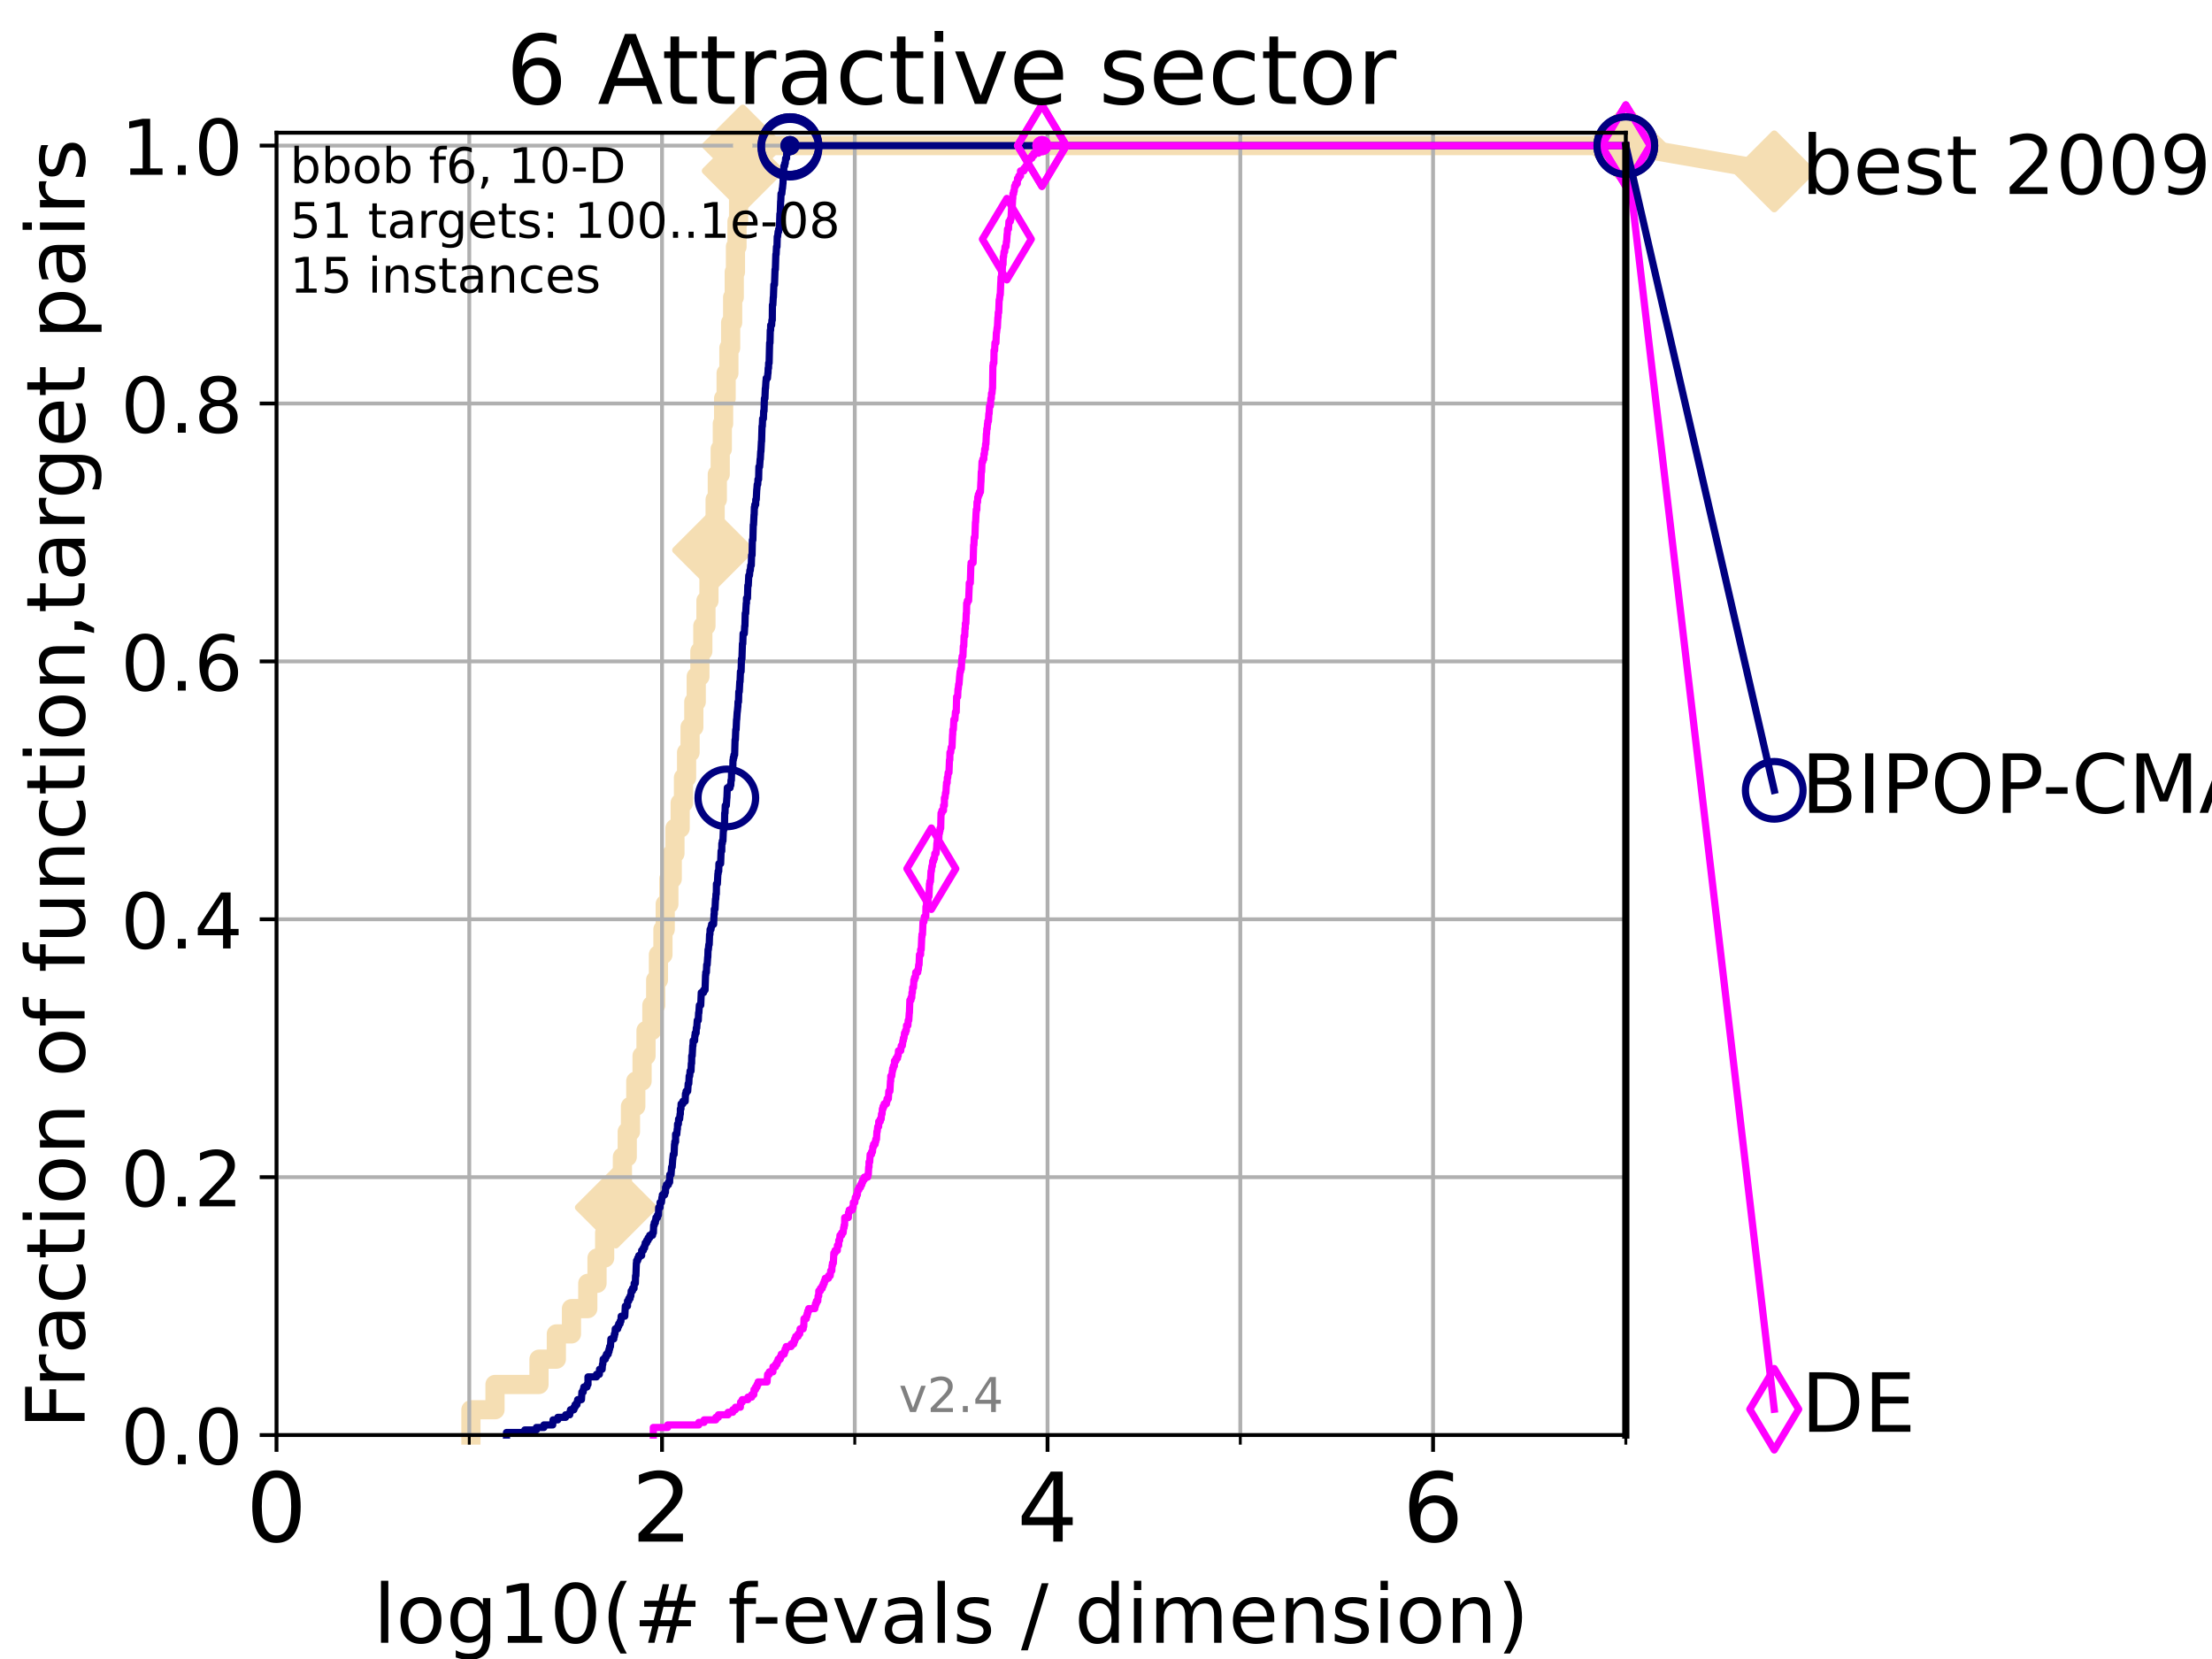 <?xml version="1.0" encoding="utf-8" standalone="no"?>
<!DOCTYPE svg PUBLIC "-//W3C//DTD SVG 1.1//EN"
  "http://www.w3.org/Graphics/SVG/1.1/DTD/svg11.dtd">
<!-- Created with matplotlib (https://matplotlib.org/) -->
<svg height="345.6pt" version="1.1" viewBox="0 0 460.8 345.6" width="460.8pt" xmlns="http://www.w3.org/2000/svg" xmlns:xlink="http://www.w3.org/1999/xlink">
 <defs>
  <style type="text/css">*{stroke-linecap:butt;stroke-linejoin:round;}</style>
 </defs>
 <g id="figure_1">
  <g id="patch_1">
   <path d="M 0 345.6 
L 460.8 345.6 
L 460.8 0 
L 0 0 
z
" style="fill:#ffffff;"/>
  </g>
  <g id="axes_1">
   <g id="patch_2">
    <path d="M 57.6 298.944 
L 338.688 298.944 
L 338.688 27.648 
L 57.6 27.648 
z
" style="fill:#ffffff;"/>
   </g>
   <g id="line2d_1">
    <path d="M 98.101 298.944 
L 98.101 293.677 
L 103.118 293.677 
L 103.118 288.41 
L 112.281 288.41 
L 112.281 283.143 
L 115.897 283.143 
L 115.897 277.877 
L 119.046 277.877 
L 119.046 272.61 
L 122.447 272.61 
L 122.447 267.343 
L 124.369 267.343 
L 124.369 262.076 
L 125.962 262.076 
L 125.962 256.809 
L 127.485 256.809 
L 127.485 251.542 
L 128.291 251.542 
L 128.291 246.275 
L 129.658 246.275 
L 129.658 241.009 
L 130.665 241.009 
L 130.665 235.742 
L 131.338 235.742 
L 131.338 230.475 
L 132.446 230.475 
L 132.446 225.208 
L 133.756 225.208 
L 133.756 219.941 
L 134.577 219.941 
L 134.577 214.674 
L 135.8 214.674 
L 135.8 209.407 
L 136.589 209.407 
L 136.589 204.141 
L 137.163 204.141 
L 137.163 198.874 
L 138.102 198.874 
L 138.102 193.607 
L 138.578 193.607 
L 138.578 188.34 
L 139.334 188.34 
L 139.334 183.073 
L 140.042 183.073 
L 140.042 177.806 
L 140.604 177.806 
L 140.604 172.539 
L 141.69 172.539 
L 141.69 167.272 
L 142.379 167.272 
L 142.379 162.006 
L 143.028 162.006 
L 143.028 156.739 
L 143.754 156.739 
L 143.754 151.472 
L 144.534 151.472 
L 144.534 146.205 
L 145.04 146.205 
L 145.04 140.938 
L 145.799 140.938 
L 145.799 135.671 
L 146.41 135.671 
L 146.41 130.404 
L 147.062 130.404 
L 147.062 125.138 
L 147.69 125.138 
L 147.69 119.871 
L 148.123 119.871 
L 148.123 114.604 
L 148.554 114.604 
L 148.554 109.337 
L 148.975 109.337 
L 148.975 104.07 
L 149.432 104.07 
L 149.432 98.803 
L 150.034 98.803 
L 150.034 93.536 
L 150.472 93.536 
L 150.472 88.27 
L 150.741 88.27 
L 150.741 83.003 
L 151.268 83.003 
L 151.268 77.736 
L 151.842 77.736 
L 151.842 72.469 
L 152.207 72.469 
L 152.207 67.202 
L 152.625 67.202 
L 152.625 61.935 
L 152.959 61.935 
L 152.959 56.668 
L 153.207 56.668 
L 153.207 51.402 
L 153.531 51.402 
L 153.531 46.135 
L 153.862 46.135 
L 153.862 40.868 
L 154.229 40.868 
L 154.229 35.601 
L 154.728 35.601 
L 154.728 30.334 
L 338.688 30.334 
" style="fill:none;stroke:#f5deb3;stroke-linecap:square;stroke-width:4;"/>
   </g>
   <g id="line2d_2">
    <defs>
     <path d="M -0 7.778 
L 7.778 0 
L 0 -7.778 
L -7.778 -0 
z
" id="mb886a2ef99" style="stroke:#f5deb3;stroke-linejoin:miter;stroke-width:1.5;"/>
    </defs>
    <g>
     <use style="fill:#f5deb3;stroke:#f5deb3;stroke-linejoin:miter;stroke-width:1.5;" x="128.291" xlink:href="#mb886a2ef99" y="251.542"/>
     <use style="fill:#f5deb3;stroke:#f5deb3;stroke-linejoin:miter;stroke-width:1.5;" x="148.554" xlink:href="#mb886a2ef99" y="114.604"/>
     <use style="fill:#f5deb3;stroke:#f5deb3;stroke-linejoin:miter;stroke-width:1.5;" x="154.728" xlink:href="#mb886a2ef99" y="35.601"/>
     <use style="fill:#f5deb3;stroke:#f5deb3;stroke-linejoin:miter;stroke-width:1.5;" x="154.728" xlink:href="#mb886a2ef99" y="30.334"/>
     <use style="fill:#f5deb3;stroke:#f5deb3;stroke-linejoin:miter;stroke-width:1.5;" x="338.688" xlink:href="#mb886a2ef99" y="30.334"/>
    </g>
   </g>
   <g id="line2d_3">
    <path style="fill:none;stroke:#f5deb3;stroke-linecap:square;stroke-width:4;"/>
    <g/>
   </g>
   <g id="line2d_4">
    <path d="M 338.688 30.334 
L 369.608 35.706 
" style="fill:none;stroke:#f5deb3;stroke-linecap:square;stroke-width:4;"/>
    <g>
     <use style="fill:#f5deb3;stroke:#f5deb3;stroke-linejoin:miter;stroke-width:1.5;" x="338.688" xlink:href="#mb886a2ef99" y="30.334"/>
     <use style="fill:#f5deb3;stroke:#f5deb3;stroke-linejoin:miter;stroke-width:1.5;" x="369.608" xlink:href="#mb886a2ef99" y="35.706"/>
    </g>
   </g>
   <g id="matplotlib.axis_1">
    <g id="xtick_1">
     <g id="line2d_5">
      <path clip-path="url(#p0db314213e)" d="M 57.6 298.944 
L 57.6 27.648 
" style="fill:none;stroke:#b0b0b0;stroke-linecap:square;stroke-width:0.8;"/>
     </g>
     <g id="line2d_6">
      <defs>
       <path d="M 0 0 
L 0 3.5 
" id="mde3216d7af" style="stroke:#000000;stroke-width:0.8;"/>
      </defs>
      <g>
       <use style="stroke:#000000;stroke-width:0.8;" x="57.6" xlink:href="#mde3216d7af" y="298.944"/>
      </g>
     </g>
     <g id="text_1">
      <!-- 0 -->
      <g transform="translate(51.237 321.141)scale(0.2 -0.2)">
       <defs>
        <path d="M 31.781 66.406 
Q 24.172 66.406 20.328 58.906 
Q 16.5 51.422 16.5 36.375 
Q 16.5 21.391 20.328 13.891 
Q 24.172 6.391 31.781 6.391 
Q 39.453 6.391 43.281 13.891 
Q 47.125 21.391 47.125 36.375 
Q 47.125 51.422 43.281 58.906 
Q 39.453 66.406 31.781 66.406 
z
M 31.781 74.219 
Q 44.047 74.219 50.516 64.516 
Q 56.984 54.828 56.984 36.375 
Q 56.984 17.969 50.516 8.266 
Q 44.047 -1.422 31.781 -1.422 
Q 19.531 -1.422 13.062 8.266 
Q 6.594 17.969 6.594 36.375 
Q 6.594 54.828 13.062 64.516 
Q 19.531 74.219 31.781 74.219 
z
" id="DejaVuSans-48"/>
       </defs>
       <use xlink:href="#DejaVuSans-48"/>
      </g>
     </g>
    </g>
    <g id="xtick_2">
     <g id="line2d_7">
      <path clip-path="url(#p0db314213e)" d="M 137.911 298.944 
L 137.911 27.648 
" style="fill:none;stroke:#b0b0b0;stroke-linecap:square;stroke-width:0.8;"/>
     </g>
     <g id="line2d_8">
      <g>
       <use style="stroke:#000000;stroke-width:0.8;" x="137.911" xlink:href="#mde3216d7af" y="298.944"/>
      </g>
     </g>
     <g id="text_2">
      <!-- 2 -->
      <g transform="translate(131.548 321.141)scale(0.2 -0.2)">
       <defs>
        <path d="M 19.188 8.297 
L 53.609 8.297 
L 53.609 0 
L 7.328 0 
L 7.328 8.297 
Q 12.938 14.109 22.625 23.891 
Q 32.328 33.688 34.812 36.531 
Q 39.547 41.844 41.422 45.531 
Q 43.312 49.219 43.312 52.781 
Q 43.312 58.594 39.234 62.25 
Q 35.156 65.922 28.609 65.922 
Q 23.969 65.922 18.812 64.312 
Q 13.672 62.703 7.812 59.422 
L 7.812 69.391 
Q 13.766 71.781 18.938 73 
Q 24.125 74.219 28.422 74.219 
Q 39.75 74.219 46.484 68.547 
Q 53.219 62.891 53.219 53.422 
Q 53.219 48.922 51.531 44.891 
Q 49.859 40.875 45.406 35.406 
Q 44.188 33.984 37.641 27.219 
Q 31.109 20.453 19.188 8.297 
z
" id="DejaVuSans-50"/>
       </defs>
       <use xlink:href="#DejaVuSans-50"/>
      </g>
     </g>
    </g>
    <g id="xtick_3">
     <g id="line2d_9">
      <path clip-path="url(#p0db314213e)" d="M 218.222 298.944 
L 218.222 27.648 
" style="fill:none;stroke:#b0b0b0;stroke-linecap:square;stroke-width:0.8;"/>
     </g>
     <g id="line2d_10">
      <g>
       <use style="stroke:#000000;stroke-width:0.8;" x="218.222" xlink:href="#mde3216d7af" y="298.944"/>
      </g>
     </g>
     <g id="text_3">
      <!-- 4 -->
      <g transform="translate(211.859 321.141)scale(0.2 -0.2)">
       <defs>
        <path d="M 37.797 64.312 
L 12.891 25.391 
L 37.797 25.391 
z
M 35.203 72.906 
L 47.609 72.906 
L 47.609 25.391 
L 58.016 25.391 
L 58.016 17.188 
L 47.609 17.188 
L 47.609 0 
L 37.797 0 
L 37.797 17.188 
L 4.891 17.188 
L 4.891 26.703 
z
" id="DejaVuSans-52"/>
       </defs>
       <use xlink:href="#DejaVuSans-52"/>
      </g>
     </g>
    </g>
    <g id="xtick_4">
     <g id="line2d_11">
      <path clip-path="url(#p0db314213e)" d="M 298.533 298.944 
L 298.533 27.648 
" style="fill:none;stroke:#b0b0b0;stroke-linecap:square;stroke-width:0.8;"/>
     </g>
     <g id="line2d_12">
      <g>
       <use style="stroke:#000000;stroke-width:0.8;" x="298.533" xlink:href="#mde3216d7af" y="298.944"/>
      </g>
     </g>
     <g id="text_4">
      <!-- 6 -->
      <g transform="translate(292.17 321.141)scale(0.2 -0.2)">
       <defs>
        <path d="M 33.016 40.375 
Q 26.375 40.375 22.484 35.828 
Q 18.609 31.297 18.609 23.391 
Q 18.609 15.531 22.484 10.953 
Q 26.375 6.391 33.016 6.391 
Q 39.656 6.391 43.531 10.953 
Q 47.406 15.531 47.406 23.391 
Q 47.406 31.297 43.531 35.828 
Q 39.656 40.375 33.016 40.375 
z
M 52.594 71.297 
L 52.594 62.312 
Q 48.875 64.062 45.094 64.984 
Q 41.312 65.922 37.594 65.922 
Q 27.828 65.922 22.672 59.328 
Q 17.531 52.734 16.797 39.406 
Q 19.672 43.656 24.016 45.922 
Q 28.375 48.188 33.594 48.188 
Q 44.578 48.188 50.953 41.516 
Q 57.328 34.859 57.328 23.391 
Q 57.328 12.156 50.688 5.359 
Q 44.047 -1.422 33.016 -1.422 
Q 20.359 -1.422 13.672 8.266 
Q 6.984 17.969 6.984 36.375 
Q 6.984 53.656 15.188 63.938 
Q 23.391 74.219 37.203 74.219 
Q 40.922 74.219 44.703 73.484 
Q 48.484 72.75 52.594 71.297 
z
" id="DejaVuSans-54"/>
       </defs>
       <use xlink:href="#DejaVuSans-54"/>
      </g>
     </g>
    </g>
    <g id="xtick_5">
     <g id="line2d_13">
      <path clip-path="url(#p0db314213e)" d="M 97.755 298.944 
L 97.755 27.648 
" style="fill:none;stroke:#b0b0b0;stroke-linecap:square;stroke-width:0.8;"/>
     </g>
     <g id="line2d_14">
      <defs>
       <path d="M 0 0 
L 0 2 
" id="mbb1216a6a4" style="stroke:#000000;stroke-width:0.6;"/>
      </defs>
      <g>
       <use style="stroke:#000000;stroke-width:0.6;" x="97.755" xlink:href="#mbb1216a6a4" y="298.944"/>
      </g>
     </g>
    </g>
    <g id="xtick_6">
     <g id="line2d_15">
      <path clip-path="url(#p0db314213e)" d="M 178.066 298.944 
L 178.066 27.648 
" style="fill:none;stroke:#b0b0b0;stroke-linecap:square;stroke-width:0.8;"/>
     </g>
     <g id="line2d_16">
      <g>
       <use style="stroke:#000000;stroke-width:0.6;" x="178.066" xlink:href="#mbb1216a6a4" y="298.944"/>
      </g>
     </g>
    </g>
    <g id="xtick_7">
     <g id="line2d_17">
      <path clip-path="url(#p0db314213e)" d="M 258.377 298.944 
L 258.377 27.648 
" style="fill:none;stroke:#b0b0b0;stroke-linecap:square;stroke-width:0.8;"/>
     </g>
     <g id="line2d_18">
      <g>
       <use style="stroke:#000000;stroke-width:0.6;" x="258.377" xlink:href="#mbb1216a6a4" y="298.944"/>
      </g>
     </g>
    </g>
    <g id="xtick_8">
     <g id="line2d_19">
      <path clip-path="url(#p0db314213e)" d="M 338.688 298.944 
L 338.688 27.648 
" style="fill:none;stroke:#b0b0b0;stroke-linecap:square;stroke-width:0.8;"/>
     </g>
     <g id="line2d_20">
      <g>
       <use style="stroke:#000000;stroke-width:0.6;" x="338.688" xlink:href="#mbb1216a6a4" y="298.944"/>
      </g>
     </g>
    </g>
    <g id="text_5">
     <!-- log10(# f-evals / dimension) -->
     <g transform="translate(77.764 342.218)scale(0.17 -0.17)">
      <defs>
       <path d="M 9.422 75.984 
L 18.406 75.984 
L 18.406 0 
L 9.422 0 
z
" id="DejaVuSans-108"/>
       <path d="M 30.609 48.391 
Q 23.391 48.391 19.188 42.75 
Q 14.984 37.109 14.984 27.297 
Q 14.984 17.484 19.156 11.844 
Q 23.344 6.203 30.609 6.203 
Q 37.797 6.203 41.984 11.859 
Q 46.188 17.531 46.188 27.297 
Q 46.188 37.016 41.984 42.703 
Q 37.797 48.391 30.609 48.391 
z
M 30.609 56 
Q 42.328 56 49.016 48.375 
Q 55.719 40.766 55.719 27.297 
Q 55.719 13.875 49.016 6.219 
Q 42.328 -1.422 30.609 -1.422 
Q 18.844 -1.422 12.172 6.219 
Q 5.516 13.875 5.516 27.297 
Q 5.516 40.766 12.172 48.375 
Q 18.844 56 30.609 56 
z
" id="DejaVuSans-111"/>
       <path d="M 45.406 27.984 
Q 45.406 37.75 41.375 43.109 
Q 37.359 48.484 30.078 48.484 
Q 22.859 48.484 18.828 43.109 
Q 14.797 37.75 14.797 27.984 
Q 14.797 18.266 18.828 12.891 
Q 22.859 7.516 30.078 7.516 
Q 37.359 7.516 41.375 12.891 
Q 45.406 18.266 45.406 27.984 
z
M 54.391 6.781 
Q 54.391 -7.172 48.188 -13.984 
Q 42 -20.797 29.203 -20.797 
Q 24.469 -20.797 20.266 -20.094 
Q 16.062 -19.391 12.109 -17.922 
L 12.109 -9.188 
Q 16.062 -11.328 19.922 -12.344 
Q 23.781 -13.375 27.781 -13.375 
Q 36.625 -13.375 41.016 -8.766 
Q 45.406 -4.156 45.406 5.172 
L 45.406 9.625 
Q 42.625 4.781 38.281 2.391 
Q 33.938 0 27.875 0 
Q 17.828 0 11.672 7.656 
Q 5.516 15.328 5.516 27.984 
Q 5.516 40.672 11.672 48.328 
Q 17.828 56 27.875 56 
Q 33.938 56 38.281 53.609 
Q 42.625 51.219 45.406 46.391 
L 45.406 54.688 
L 54.391 54.688 
z
" id="DejaVuSans-103"/>
       <path d="M 12.406 8.297 
L 28.516 8.297 
L 28.516 63.922 
L 10.984 60.406 
L 10.984 69.391 
L 28.422 72.906 
L 38.281 72.906 
L 38.281 8.297 
L 54.391 8.297 
L 54.391 0 
L 12.406 0 
z
" id="DejaVuSans-49"/>
       <path d="M 31 75.875 
Q 24.469 64.656 21.281 53.656 
Q 18.109 42.672 18.109 31.391 
Q 18.109 20.125 21.312 9.062 
Q 24.516 -2 31 -13.188 
L 23.188 -13.188 
Q 15.875 -1.703 12.234 9.375 
Q 8.594 20.453 8.594 31.391 
Q 8.594 42.281 12.203 53.312 
Q 15.828 64.359 23.188 75.875 
z
" id="DejaVuSans-40"/>
       <path d="M 51.125 44 
L 36.922 44 
L 32.812 27.688 
L 47.125 27.688 
z
M 43.797 71.781 
L 38.719 51.516 
L 52.984 51.516 
L 58.109 71.781 
L 65.922 71.781 
L 60.891 51.516 
L 76.125 51.516 
L 76.125 44 
L 58.984 44 
L 54.984 27.688 
L 70.516 27.688 
L 70.516 20.219 
L 53.078 20.219 
L 48 0 
L 40.188 0 
L 45.219 20.219 
L 30.906 20.219 
L 25.875 0 
L 18.016 0 
L 23.094 20.219 
L 7.719 20.219 
L 7.719 27.688 
L 24.906 27.688 
L 29 44 
L 13.281 44 
L 13.281 51.516 
L 30.906 51.516 
L 35.891 71.781 
z
" id="DejaVuSans-35"/>
       <path id="DejaVuSans-32"/>
       <path d="M 37.109 75.984 
L 37.109 68.5 
L 28.516 68.5 
Q 23.688 68.5 21.797 66.547 
Q 19.922 64.594 19.922 59.516 
L 19.922 54.688 
L 34.719 54.688 
L 34.719 47.703 
L 19.922 47.703 
L 19.922 0 
L 10.891 0 
L 10.891 47.703 
L 2.297 47.703 
L 2.297 54.688 
L 10.891 54.688 
L 10.891 58.5 
Q 10.891 67.625 15.141 71.797 
Q 19.391 75.984 28.609 75.984 
z
" id="DejaVuSans-102"/>
       <path d="M 4.891 31.391 
L 31.203 31.391 
L 31.203 23.391 
L 4.891 23.391 
z
" id="DejaVuSans-45"/>
       <path d="M 56.203 29.594 
L 56.203 25.203 
L 14.891 25.203 
Q 15.484 15.922 20.484 11.062 
Q 25.484 6.203 34.422 6.203 
Q 39.594 6.203 44.453 7.469 
Q 49.312 8.734 54.109 11.281 
L 54.109 2.781 
Q 49.266 0.734 44.188 -0.344 
Q 39.109 -1.422 33.891 -1.422 
Q 20.797 -1.422 13.156 6.188 
Q 5.516 13.812 5.516 26.812 
Q 5.516 40.234 12.766 48.109 
Q 20.016 56 32.328 56 
Q 43.359 56 49.781 48.891 
Q 56.203 41.797 56.203 29.594 
z
M 47.219 32.234 
Q 47.125 39.594 43.094 43.984 
Q 39.062 48.391 32.422 48.391 
Q 24.906 48.391 20.391 44.141 
Q 15.875 39.891 15.188 32.172 
z
" id="DejaVuSans-101"/>
       <path d="M 2.984 54.688 
L 12.5 54.688 
L 29.594 8.797 
L 46.688 54.688 
L 56.203 54.688 
L 35.688 0 
L 23.484 0 
z
" id="DejaVuSans-118"/>
       <path d="M 34.281 27.484 
Q 23.391 27.484 19.188 25 
Q 14.984 22.516 14.984 16.5 
Q 14.984 11.719 18.141 8.906 
Q 21.297 6.109 26.703 6.109 
Q 34.188 6.109 38.703 11.406 
Q 43.219 16.703 43.219 25.484 
L 43.219 27.484 
z
M 52.203 31.203 
L 52.203 0 
L 43.219 0 
L 43.219 8.297 
Q 40.141 3.328 35.547 0.953 
Q 30.953 -1.422 24.312 -1.422 
Q 15.922 -1.422 10.953 3.297 
Q 6 8.016 6 15.922 
Q 6 25.141 12.172 29.828 
Q 18.359 34.516 30.609 34.516 
L 43.219 34.516 
L 43.219 35.406 
Q 43.219 41.609 39.141 45 
Q 35.062 48.391 27.688 48.391 
Q 23 48.391 18.547 47.266 
Q 14.109 46.141 10.016 43.891 
L 10.016 52.203 
Q 14.938 54.109 19.578 55.047 
Q 24.219 56 28.609 56 
Q 40.484 56 46.344 49.844 
Q 52.203 43.703 52.203 31.203 
z
" id="DejaVuSans-97"/>
       <path d="M 44.281 53.078 
L 44.281 44.578 
Q 40.484 46.531 36.375 47.5 
Q 32.281 48.484 27.875 48.484 
Q 21.188 48.484 17.844 46.438 
Q 14.5 44.391 14.5 40.281 
Q 14.5 37.156 16.891 35.375 
Q 19.281 33.594 26.516 31.984 
L 29.594 31.297 
Q 39.156 29.25 43.188 25.516 
Q 47.219 21.781 47.219 15.094 
Q 47.219 7.469 41.188 3.016 
Q 35.156 -1.422 24.609 -1.422 
Q 20.219 -1.422 15.453 -0.562 
Q 10.688 0.297 5.422 2 
L 5.422 11.281 
Q 10.406 8.688 15.234 7.391 
Q 20.062 6.109 24.812 6.109 
Q 31.156 6.109 34.562 8.281 
Q 37.984 10.453 37.984 14.406 
Q 37.984 18.062 35.516 20.016 
Q 33.062 21.969 24.703 23.781 
L 21.578 24.516 
Q 13.234 26.266 9.516 29.906 
Q 5.812 33.547 5.812 39.891 
Q 5.812 47.609 11.281 51.797 
Q 16.75 56 26.812 56 
Q 31.781 56 36.172 55.266 
Q 40.578 54.547 44.281 53.078 
z
" id="DejaVuSans-115"/>
       <path d="M 25.391 72.906 
L 33.688 72.906 
L 8.297 -9.281 
L 0 -9.281 
z
" id="DejaVuSans-47"/>
       <path d="M 45.406 46.391 
L 45.406 75.984 
L 54.391 75.984 
L 54.391 0 
L 45.406 0 
L 45.406 8.203 
Q 42.578 3.328 38.25 0.953 
Q 33.938 -1.422 27.875 -1.422 
Q 17.969 -1.422 11.734 6.484 
Q 5.516 14.406 5.516 27.297 
Q 5.516 40.188 11.734 48.094 
Q 17.969 56 27.875 56 
Q 33.938 56 38.25 53.625 
Q 42.578 51.266 45.406 46.391 
z
M 14.797 27.297 
Q 14.797 17.391 18.875 11.75 
Q 22.953 6.109 30.078 6.109 
Q 37.203 6.109 41.297 11.75 
Q 45.406 17.391 45.406 27.297 
Q 45.406 37.203 41.297 42.844 
Q 37.203 48.484 30.078 48.484 
Q 22.953 48.484 18.875 42.844 
Q 14.797 37.203 14.797 27.297 
z
" id="DejaVuSans-100"/>
       <path d="M 9.422 54.688 
L 18.406 54.688 
L 18.406 0 
L 9.422 0 
z
M 9.422 75.984 
L 18.406 75.984 
L 18.406 64.594 
L 9.422 64.594 
z
" id="DejaVuSans-105"/>
       <path d="M 52 44.188 
Q 55.375 50.25 60.062 53.125 
Q 64.75 56 71.094 56 
Q 79.641 56 84.281 50.016 
Q 88.922 44.047 88.922 33.016 
L 88.922 0 
L 79.891 0 
L 79.891 32.719 
Q 79.891 40.578 77.094 44.375 
Q 74.312 48.188 68.609 48.188 
Q 61.625 48.188 57.562 43.547 
Q 53.516 38.922 53.516 30.906 
L 53.516 0 
L 44.484 0 
L 44.484 32.719 
Q 44.484 40.625 41.703 44.406 
Q 38.922 48.188 33.109 48.188 
Q 26.219 48.188 22.156 43.531 
Q 18.109 38.875 18.109 30.906 
L 18.109 0 
L 9.078 0 
L 9.078 54.688 
L 18.109 54.688 
L 18.109 46.188 
Q 21.188 51.219 25.484 53.609 
Q 29.781 56 35.688 56 
Q 41.656 56 45.828 52.969 
Q 50 49.953 52 44.188 
z
" id="DejaVuSans-109"/>
       <path d="M 54.891 33.016 
L 54.891 0 
L 45.906 0 
L 45.906 32.719 
Q 45.906 40.484 42.875 44.328 
Q 39.844 48.188 33.797 48.188 
Q 26.516 48.188 22.312 43.547 
Q 18.109 38.922 18.109 30.906 
L 18.109 0 
L 9.078 0 
L 9.078 54.688 
L 18.109 54.688 
L 18.109 46.188 
Q 21.344 51.125 25.703 53.562 
Q 30.078 56 35.797 56 
Q 45.219 56 50.047 50.172 
Q 54.891 44.344 54.891 33.016 
z
" id="DejaVuSans-110"/>
       <path d="M 8.016 75.875 
L 15.828 75.875 
Q 23.141 64.359 26.781 53.312 
Q 30.422 42.281 30.422 31.391 
Q 30.422 20.453 26.781 9.375 
Q 23.141 -1.703 15.828 -13.188 
L 8.016 -13.188 
Q 14.5 -2 17.703 9.062 
Q 20.906 20.125 20.906 31.391 
Q 20.906 42.672 17.703 53.656 
Q 14.5 64.656 8.016 75.875 
z
" id="DejaVuSans-41"/>
      </defs>
      <use xlink:href="#DejaVuSans-108"/>
      <use x="27.783" xlink:href="#DejaVuSans-111"/>
      <use x="88.965" xlink:href="#DejaVuSans-103"/>
      <use x="152.441" xlink:href="#DejaVuSans-49"/>
      <use x="216.064" xlink:href="#DejaVuSans-48"/>
      <use x="279.688" xlink:href="#DejaVuSans-40"/>
      <use x="318.701" xlink:href="#DejaVuSans-35"/>
      <use x="402.49" xlink:href="#DejaVuSans-32"/>
      <use x="434.277" xlink:href="#DejaVuSans-102"/>
      <use x="463.982" xlink:href="#DejaVuSans-45"/>
      <use x="500.066" xlink:href="#DejaVuSans-101"/>
      <use x="561.59" xlink:href="#DejaVuSans-118"/>
      <use x="620.77" xlink:href="#DejaVuSans-97"/>
      <use x="682.049" xlink:href="#DejaVuSans-108"/>
      <use x="709.832" xlink:href="#DejaVuSans-115"/>
      <use x="761.932" xlink:href="#DejaVuSans-32"/>
      <use x="793.719" xlink:href="#DejaVuSans-47"/>
      <use x="827.41" xlink:href="#DejaVuSans-32"/>
      <use x="859.197" xlink:href="#DejaVuSans-100"/>
      <use x="922.674" xlink:href="#DejaVuSans-105"/>
      <use x="950.457" xlink:href="#DejaVuSans-109"/>
      <use x="1047.869" xlink:href="#DejaVuSans-101"/>
      <use x="1109.393" xlink:href="#DejaVuSans-110"/>
      <use x="1172.771" xlink:href="#DejaVuSans-115"/>
      <use x="1224.871" xlink:href="#DejaVuSans-105"/>
      <use x="1252.654" xlink:href="#DejaVuSans-111"/>
      <use x="1313.836" xlink:href="#DejaVuSans-110"/>
      <use x="1377.215" xlink:href="#DejaVuSans-41"/>
     </g>
    </g>
   </g>
   <g id="matplotlib.axis_2">
    <g id="ytick_1">
     <g id="line2d_21">
      <path clip-path="url(#p0db314213e)" d="M 57.6 298.944 
L 338.688 298.944 
" style="fill:none;stroke:#b0b0b0;stroke-linecap:square;stroke-width:0.8;"/>
     </g>
     <g id="line2d_22">
      <defs>
       <path d="M 0 0 
L -3.5 0 
" id="m235fab331f" style="stroke:#000000;stroke-width:0.8;"/>
      </defs>
      <g>
       <use style="stroke:#000000;stroke-width:0.8;" x="57.6" xlink:href="#m235fab331f" y="298.944"/>
      </g>
     </g>
     <g id="text_6">
      <!-- 0.0 -->
      <g transform="translate(25.155 305.023)scale(0.16 -0.16)">
       <defs>
        <path d="M 10.688 12.406 
L 21 12.406 
L 21 0 
L 10.688 0 
z
" id="DejaVuSans-46"/>
       </defs>
       <use xlink:href="#DejaVuSans-48"/>
       <use x="63.623" xlink:href="#DejaVuSans-46"/>
       <use x="95.41" xlink:href="#DejaVuSans-48"/>
      </g>
     </g>
    </g>
    <g id="ytick_2">
     <g id="line2d_23">
      <path clip-path="url(#p0db314213e)" d="M 57.6 245.222 
L 338.688 245.222 
" style="fill:none;stroke:#b0b0b0;stroke-linecap:square;stroke-width:0.8;"/>
     </g>
     <g id="line2d_24">
      <g>
       <use style="stroke:#000000;stroke-width:0.8;" x="57.6" xlink:href="#m235fab331f" y="245.222"/>
      </g>
     </g>
     <g id="text_7">
      <!-- 0.2 -->
      <g transform="translate(25.155 251.301)scale(0.16 -0.16)">
       <use xlink:href="#DejaVuSans-48"/>
       <use x="63.623" xlink:href="#DejaVuSans-46"/>
       <use x="95.41" xlink:href="#DejaVuSans-50"/>
      </g>
     </g>
    </g>
    <g id="ytick_3">
     <g id="line2d_25">
      <path clip-path="url(#p0db314213e)" d="M 57.6 191.5 
L 338.688 191.5 
" style="fill:none;stroke:#b0b0b0;stroke-linecap:square;stroke-width:0.8;"/>
     </g>
     <g id="line2d_26">
      <g>
       <use style="stroke:#000000;stroke-width:0.8;" x="57.6" xlink:href="#m235fab331f" y="191.5"/>
      </g>
     </g>
     <g id="text_8">
      <!-- 0.4 -->
      <g transform="translate(25.155 197.579)scale(0.16 -0.16)">
       <use xlink:href="#DejaVuSans-48"/>
       <use x="63.623" xlink:href="#DejaVuSans-46"/>
       <use x="95.41" xlink:href="#DejaVuSans-52"/>
      </g>
     </g>
    </g>
    <g id="ytick_4">
     <g id="line2d_27">
      <path clip-path="url(#p0db314213e)" d="M 57.6 137.778 
L 338.688 137.778 
" style="fill:none;stroke:#b0b0b0;stroke-linecap:square;stroke-width:0.8;"/>
     </g>
     <g id="line2d_28">
      <g>
       <use style="stroke:#000000;stroke-width:0.8;" x="57.6" xlink:href="#m235fab331f" y="137.778"/>
      </g>
     </g>
     <g id="text_9">
      <!-- 0.6 -->
      <g transform="translate(25.155 143.857)scale(0.16 -0.16)">
       <use xlink:href="#DejaVuSans-48"/>
       <use x="63.623" xlink:href="#DejaVuSans-46"/>
       <use x="95.41" xlink:href="#DejaVuSans-54"/>
      </g>
     </g>
    </g>
    <g id="ytick_5">
     <g id="line2d_29">
      <path clip-path="url(#p0db314213e)" d="M 57.6 84.056 
L 338.688 84.056 
" style="fill:none;stroke:#b0b0b0;stroke-linecap:square;stroke-width:0.8;"/>
     </g>
     <g id="line2d_30">
      <g>
       <use style="stroke:#000000;stroke-width:0.8;" x="57.6" xlink:href="#m235fab331f" y="84.056"/>
      </g>
     </g>
     <g id="text_10">
      <!-- 0.8 -->
      <g transform="translate(25.155 90.135)scale(0.16 -0.16)">
       <defs>
        <path d="M 31.781 34.625 
Q 24.75 34.625 20.719 30.859 
Q 16.703 27.094 16.703 20.516 
Q 16.703 13.922 20.719 10.156 
Q 24.75 6.391 31.781 6.391 
Q 38.812 6.391 42.859 10.172 
Q 46.922 13.969 46.922 20.516 
Q 46.922 27.094 42.891 30.859 
Q 38.875 34.625 31.781 34.625 
z
M 21.922 38.812 
Q 15.578 40.375 12.031 44.719 
Q 8.5 49.078 8.5 55.328 
Q 8.5 64.062 14.719 69.141 
Q 20.953 74.219 31.781 74.219 
Q 42.672 74.219 48.875 69.141 
Q 55.078 64.062 55.078 55.328 
Q 55.078 49.078 51.531 44.719 
Q 48 40.375 41.703 38.812 
Q 48.828 37.156 52.797 32.312 
Q 56.781 27.484 56.781 20.516 
Q 56.781 9.906 50.312 4.234 
Q 43.844 -1.422 31.781 -1.422 
Q 19.734 -1.422 13.25 4.234 
Q 6.781 9.906 6.781 20.516 
Q 6.781 27.484 10.781 32.312 
Q 14.797 37.156 21.922 38.812 
z
M 18.312 54.391 
Q 18.312 48.734 21.844 45.562 
Q 25.391 42.391 31.781 42.391 
Q 38.141 42.391 41.719 45.562 
Q 45.312 48.734 45.312 54.391 
Q 45.312 60.062 41.719 63.234 
Q 38.141 66.406 31.781 66.406 
Q 25.391 66.406 21.844 63.234 
Q 18.312 60.062 18.312 54.391 
z
" id="DejaVuSans-56"/>
       </defs>
       <use xlink:href="#DejaVuSans-48"/>
       <use x="63.623" xlink:href="#DejaVuSans-46"/>
       <use x="95.41" xlink:href="#DejaVuSans-56"/>
      </g>
     </g>
    </g>
    <g id="ytick_6">
     <g id="line2d_31">
      <path clip-path="url(#p0db314213e)" d="M 57.6 30.334 
L 338.688 30.334 
" style="fill:none;stroke:#b0b0b0;stroke-linecap:square;stroke-width:0.8;"/>
     </g>
     <g id="line2d_32">
      <g>
       <use style="stroke:#000000;stroke-width:0.8;" x="57.6" xlink:href="#m235fab331f" y="30.334"/>
      </g>
     </g>
     <g id="text_11">
      <!-- 1.0 -->
      <g transform="translate(25.155 36.413)scale(0.16 -0.16)">
       <use xlink:href="#DejaVuSans-49"/>
       <use x="63.623" xlink:href="#DejaVuSans-46"/>
       <use x="95.41" xlink:href="#DejaVuSans-48"/>
      </g>
     </g>
    </g>
    <g id="text_12">
     <!-- Fraction of function,target pairs -->
     <g transform="translate(17.62 297.681)rotate(-90)scale(0.17 -0.17)">
      <defs>
       <path d="M 9.812 72.906 
L 51.703 72.906 
L 51.703 64.594 
L 19.672 64.594 
L 19.672 43.109 
L 48.578 43.109 
L 48.578 34.812 
L 19.672 34.812 
L 19.672 0 
L 9.812 0 
z
" id="DejaVuSans-70"/>
       <path d="M 41.109 46.297 
Q 39.594 47.172 37.812 47.578 
Q 36.031 48 33.891 48 
Q 26.266 48 22.188 43.047 
Q 18.109 38.094 18.109 28.812 
L 18.109 0 
L 9.078 0 
L 9.078 54.688 
L 18.109 54.688 
L 18.109 46.188 
Q 20.953 51.172 25.484 53.578 
Q 30.031 56 36.531 56 
Q 37.453 56 38.578 55.875 
Q 39.703 55.766 41.062 55.516 
z
" id="DejaVuSans-114"/>
       <path d="M 48.781 52.594 
L 48.781 44.188 
Q 44.969 46.297 41.141 47.344 
Q 37.312 48.391 33.406 48.391 
Q 24.656 48.391 19.812 42.844 
Q 14.984 37.312 14.984 27.297 
Q 14.984 17.281 19.812 11.734 
Q 24.656 6.203 33.406 6.203 
Q 37.312 6.203 41.141 7.25 
Q 44.969 8.297 48.781 10.406 
L 48.781 2.094 
Q 45.016 0.344 40.984 -0.531 
Q 36.969 -1.422 32.422 -1.422 
Q 20.062 -1.422 12.781 6.344 
Q 5.516 14.109 5.516 27.297 
Q 5.516 40.672 12.859 48.328 
Q 20.219 56 33.016 56 
Q 37.156 56 41.109 55.141 
Q 45.062 54.297 48.781 52.594 
z
" id="DejaVuSans-99"/>
       <path d="M 18.312 70.219 
L 18.312 54.688 
L 36.812 54.688 
L 36.812 47.703 
L 18.312 47.703 
L 18.312 18.016 
Q 18.312 11.328 20.141 9.422 
Q 21.969 7.516 27.594 7.516 
L 36.812 7.516 
L 36.812 0 
L 27.594 0 
Q 17.188 0 13.234 3.875 
Q 9.281 7.766 9.281 18.016 
L 9.281 47.703 
L 2.688 47.703 
L 2.688 54.688 
L 9.281 54.688 
L 9.281 70.219 
z
" id="DejaVuSans-116"/>
       <path d="M 8.5 21.578 
L 8.5 54.688 
L 17.484 54.688 
L 17.484 21.922 
Q 17.484 14.156 20.5 10.266 
Q 23.531 6.391 29.594 6.391 
Q 36.859 6.391 41.078 11.031 
Q 45.312 15.672 45.312 23.688 
L 45.312 54.688 
L 54.297 54.688 
L 54.297 0 
L 45.312 0 
L 45.312 8.406 
Q 42.047 3.422 37.719 1 
Q 33.406 -1.422 27.688 -1.422 
Q 18.266 -1.422 13.375 4.438 
Q 8.5 10.297 8.5 21.578 
z
M 31.109 56 
z
" id="DejaVuSans-117"/>
       <path d="M 11.719 12.406 
L 22.016 12.406 
L 22.016 4 
L 14.016 -11.625 
L 7.719 -11.625 
L 11.719 4 
z
" id="DejaVuSans-44"/>
       <path d="M 18.109 8.203 
L 18.109 -20.797 
L 9.078 -20.797 
L 9.078 54.688 
L 18.109 54.688 
L 18.109 46.391 
Q 20.953 51.266 25.266 53.625 
Q 29.594 56 35.594 56 
Q 45.562 56 51.781 48.094 
Q 58.016 40.188 58.016 27.297 
Q 58.016 14.406 51.781 6.484 
Q 45.562 -1.422 35.594 -1.422 
Q 29.594 -1.422 25.266 0.953 
Q 20.953 3.328 18.109 8.203 
z
M 48.688 27.297 
Q 48.688 37.203 44.609 42.844 
Q 40.531 48.484 33.406 48.484 
Q 26.266 48.484 22.188 42.844 
Q 18.109 37.203 18.109 27.297 
Q 18.109 17.391 22.188 11.75 
Q 26.266 6.109 33.406 6.109 
Q 40.531 6.109 44.609 11.75 
Q 48.688 17.391 48.688 27.297 
z
" id="DejaVuSans-112"/>
      </defs>
      <use xlink:href="#DejaVuSans-70"/>
      <use x="50.27" xlink:href="#DejaVuSans-114"/>
      <use x="91.383" xlink:href="#DejaVuSans-97"/>
      <use x="152.662" xlink:href="#DejaVuSans-99"/>
      <use x="207.643" xlink:href="#DejaVuSans-116"/>
      <use x="246.852" xlink:href="#DejaVuSans-105"/>
      <use x="274.635" xlink:href="#DejaVuSans-111"/>
      <use x="335.816" xlink:href="#DejaVuSans-110"/>
      <use x="399.195" xlink:href="#DejaVuSans-32"/>
      <use x="430.982" xlink:href="#DejaVuSans-111"/>
      <use x="492.164" xlink:href="#DejaVuSans-102"/>
      <use x="527.369" xlink:href="#DejaVuSans-32"/>
      <use x="559.156" xlink:href="#DejaVuSans-102"/>
      <use x="594.361" xlink:href="#DejaVuSans-117"/>
      <use x="657.74" xlink:href="#DejaVuSans-110"/>
      <use x="721.119" xlink:href="#DejaVuSans-99"/>
      <use x="776.1" xlink:href="#DejaVuSans-116"/>
      <use x="815.309" xlink:href="#DejaVuSans-105"/>
      <use x="843.092" xlink:href="#DejaVuSans-111"/>
      <use x="904.273" xlink:href="#DejaVuSans-110"/>
      <use x="967.652" xlink:href="#DejaVuSans-44"/>
      <use x="999.439" xlink:href="#DejaVuSans-116"/>
      <use x="1038.648" xlink:href="#DejaVuSans-97"/>
      <use x="1099.928" xlink:href="#DejaVuSans-114"/>
      <use x="1139.291" xlink:href="#DejaVuSans-103"/>
      <use x="1202.768" xlink:href="#DejaVuSans-101"/>
      <use x="1264.291" xlink:href="#DejaVuSans-116"/>
      <use x="1303.5" xlink:href="#DejaVuSans-32"/>
      <use x="1335.287" xlink:href="#DejaVuSans-112"/>
      <use x="1398.764" xlink:href="#DejaVuSans-97"/>
      <use x="1460.043" xlink:href="#DejaVuSans-105"/>
      <use x="1487.826" xlink:href="#DejaVuSans-114"/>
      <use x="1528.939" xlink:href="#DejaVuSans-115"/>
     </g>
    </g>
   </g>
   <g id="line2d_33">
    <defs>
     <path d="M 0 1.5 
C 0.398 1.5 0.779 1.342 1.061 1.061 
C 1.342 0.779 1.5 0.398 1.5 0 
C 1.5 -0.398 1.342 -0.779 1.061 -1.061 
C 0.779 -1.342 0.398 -1.5 0 -1.5 
C -0.398 -1.5 -0.779 -1.342 -1.061 -1.061 
C -1.342 -0.779 -1.5 -0.398 -1.5 0 
C -1.5 0.398 -1.342 0.779 -1.061 1.061 
C -0.779 1.342 -0.398 1.5 0 1.5 
z
" id="mbac4c828a2" style="stroke:#f5deb3;"/>
    </defs>
    <g>
     <use style="fill:#f5deb3;stroke:#f5deb3;" x="154.728" xlink:href="#mbac4c828a2" y="30.334"/>
     <use style="fill:#f5deb3;stroke:#f5deb3;" x="154.728" xlink:href="#mbac4c828a2" y="30.334"/>
    </g>
   </g>
   <g id="line2d_34">
    <defs>
     <path d="M 0 1.5 
C 0.398 1.5 0.779 1.342 1.061 1.061 
C 1.342 0.779 1.5 0.398 1.5 0 
C 1.5 -0.398 1.342 -0.779 1.061 -1.061 
C 0.779 -1.342 0.398 -1.5 0 -1.5 
C -0.398 -1.5 -0.779 -1.342 -1.061 -1.061 
C -1.342 -0.779 -1.5 -0.398 -1.5 0 
C -1.5 0.398 -1.342 0.779 -1.061 1.061 
C -0.779 1.342 -0.398 1.5 0 1.5 
z
" id="maa8888054b" style="stroke:#000080;"/>
    </defs>
    <g>
     <use style="fill:#000080;stroke:#000080;" x="164.566" xlink:href="#maa8888054b" y="30.334"/>
     <use style="fill:#000080;stroke:#000080;" x="164.566" xlink:href="#maa8888054b" y="30.334"/>
    </g>
   </g>
   <g id="line2d_35">
    <path d="M 105.51 298.944 
L 105.51 298.417 
L 109.312 298.417 
L 109.312 297.891 
L 111.742 297.891 
L 111.742 297.364 
L 113.311 297.364 
L 113.311 296.837 
L 115.141 296.837 
L 115.206 295.784 
L 116.203 295.784 
L 116.203 295.257 
L 117.821 295.257 
L 117.821 294.731 
L 118.682 294.731 
L 118.682 294.204 
L 118.839 294.204 
L 118.839 293.677 
L 119.553 293.677 
L 119.553 293.15 
L 119.801 293.15 
L 119.801 292.624 
L 120.191 292.624 
L 120.191 292.097 
L 120.335 292.097 
L 120.335 291.57 
L 121.128 291.57 
L 121.219 289.99 
L 121.49 289.99 
L 121.49 289.464 
L 121.624 289.464 
L 121.624 288.937 
L 122.277 288.937 
L 122.277 288.41 
L 122.489 288.41 
L 122.489 286.83 
L 124.255 286.83 
L 124.255 286.304 
L 124.855 286.304 
L 124.892 285.25 
L 125.435 285.25 
L 125.506 284.197 
L 125.577 284.197 
L 125.648 283.143 
L 126.1 283.143 
L 126.1 282.617 
L 126.338 282.617 
L 126.338 282.09 
L 126.707 282.09 
L 126.707 281.563 
L 126.872 281.563 
L 126.872 281.037 
L 127.003 281.037 
L 127.003 280.51 
L 127.165 280.51 
L 127.262 278.93 
L 127.861 278.93 
L 127.861 278.403 
L 127.985 278.403 
L 127.985 277.877 
L 128.108 277.877 
L 128.169 276.823 
L 128.68 276.823 
L 128.68 276.296 
L 128.886 276.296 
L 128.886 275.77 
L 129.176 275.77 
L 129.176 275.243 
L 129.348 275.243 
L 129.405 274.19 
L 130.155 274.19 
L 130.264 272.083 
L 130.717 272.083 
L 130.717 271.03 
L 130.979 271.03 
L 130.979 270.503 
L 131.262 270.503 
L 131.262 269.976 
L 131.414 269.976 
L 131.49 268.923 
L 131.765 268.923 
L 131.765 268.396 
L 132.085 268.396 
L 132.109 267.343 
L 132.351 267.343 
L 132.399 265.763 
L 132.47 265.763 
L 132.565 263.129 
L 132.613 263.129 
L 132.613 262.603 
L 132.847 262.603 
L 132.847 262.076 
L 133.079 262.076 
L 133.079 261.549 
L 133.667 261.549 
L 133.667 260.496 
L 134.019 260.496 
L 134.019 259.969 
L 134.279 259.969 
L 134.279 259.443 
L 134.407 259.443 
L 134.407 258.916 
L 134.724 258.916 
L 134.724 258.389 
L 135.015 258.389 
L 135.015 257.862 
L 135.341 257.862 
L 135.341 257.336 
L 135.937 257.336 
L 135.937 256.809 
L 136.112 256.809 
L 136.17 255.229 
L 136.304 255.229 
L 136.304 254.702 
L 136.532 254.702 
L 136.532 254.176 
L 136.645 254.176 
L 136.645 253.649 
L 136.961 253.649 
L 136.961 253.122 
L 137.163 253.122 
L 137.217 251.542 
L 137.505 251.542 
L 137.505 250.489 
L 137.788 250.489 
L 137.893 249.436 
L 137.98 249.436 
L 137.98 248.909 
L 138.46 248.909 
L 138.46 248.382 
L 138.628 248.382 
L 138.645 247.329 
L 138.828 247.329 
L 138.828 246.802 
L 139.237 246.802 
L 139.237 246.275 
L 139.494 246.275 
L 139.525 244.695 
L 139.794 244.695 
L 139.903 243.115 
L 140.027 243.115 
L 140.135 241.535 
L 140.15 241.535 
L 140.257 240.482 
L 140.424 240.482 
L 140.514 238.375 
L 140.574 238.375 
L 140.574 237.848 
L 140.738 237.848 
L 140.738 236.268 
L 140.988 236.268 
L 141.076 235.215 
L 141.119 235.215 
L 141.148 234.162 
L 141.321 234.162 
L 141.364 233.108 
L 141.578 233.108 
L 141.676 232.055 
L 141.732 232.055 
L 141.732 231.001 
L 141.858 231.001 
L 141.886 229.948 
L 142.257 229.948 
L 142.257 229.421 
L 142.739 229.421 
L 142.792 227.841 
L 142.923 227.841 
L 142.923 227.315 
L 143.26 227.315 
L 143.363 225.735 
L 143.49 225.735 
L 143.566 224.155 
L 143.679 224.155 
L 143.754 223.101 
L 143.952 223.101 
L 144.014 221.521 
L 144.075 221.521 
L 144.1 219.941 
L 144.197 219.941 
L 144.306 217.834 
L 144.355 217.834 
L 144.391 216.781 
L 144.701 216.781 
L 144.748 215.728 
L 144.818 215.728 
L 144.818 215.201 
L 145.017 215.201 
L 145.051 214.148 
L 145.144 214.148 
L 145.247 212.567 
L 145.463 212.567 
L 145.531 210.987 
L 145.587 210.987 
L 145.688 209.407 
L 145.976 209.407 
L 146.086 206.774 
L 146.57 206.774 
L 146.57 206.247 
L 146.875 206.247 
L 146.979 203.087 
L 147.02 203.087 
L 147.02 202.56 
L 147.154 202.56 
L 147.216 200.98 
L 147.318 200.98 
L 147.419 199.4 
L 147.45 199.4 
L 147.5 197.82 
L 147.57 197.82 
L 147.66 196.767 
L 147.74 196.767 
L 147.819 194.66 
L 147.888 194.66 
L 147.927 193.607 
L 148.123 193.607 
L 148.123 193.08 
L 148.239 193.08 
L 148.239 192.553 
L 148.658 192.553 
L 148.743 190.447 
L 148.799 190.447 
L 148.799 189.393 
L 148.948 189.393 
L 149.049 187.287 
L 149.104 187.287 
L 149.15 186.233 
L 149.223 186.233 
L 149.251 184.126 
L 149.441 184.126 
L 149.548 182.02 
L 149.602 182.02 
L 149.602 181.493 
L 149.726 181.493 
L 149.762 179.913 
L 150.12 179.913 
L 150.215 177.28 
L 150.353 177.28 
L 150.37 175.699 
L 150.472 175.699 
L 150.472 175.173 
L 150.599 175.173 
L 150.683 173.066 
L 150.733 173.066 
L 150.733 172.539 
L 150.916 172.539 
L 150.966 169.379 
L 151.031 169.379 
L 151.081 167.799 
L 151.309 167.799 
L 151.414 166.219 
L 151.43 166.219 
L 151.51 164.112 
L 152.084 164.112 
L 152.084 163.586 
L 152.238 163.586 
L 152.284 162.532 
L 152.36 162.532 
L 152.406 160.952 
L 152.489 160.952 
L 152.587 159.899 
L 152.655 159.899 
L 152.692 158.319 
L 152.767 158.319 
L 152.767 157.792 
L 152.893 157.792 
L 152.893 157.265 
L 153.04 157.265 
L 153.127 154.105 
L 153.193 154.105 
L 153.273 151.999 
L 153.345 151.999 
L 153.438 149.892 
L 153.467 149.892 
L 153.574 148.312 
L 153.595 148.312 
L 153.694 147.258 
L 153.708 147.258 
L 153.743 146.205 
L 153.848 146.205 
L 153.904 144.098 
L 154.002 144.098 
L 154.112 141.992 
L 154.167 141.992 
L 154.249 139.885 
L 154.385 139.885 
L 154.46 137.251 
L 154.561 137.251 
L 154.661 134.091 
L 154.735 134.091 
L 154.801 131.985 
L 155.051 131.985 
L 155.135 130.404 
L 155.181 130.404 
L 155.245 127.771 
L 155.342 127.771 
L 155.451 125.664 
L 155.508 125.664 
L 155.508 124.611 
L 155.71 124.611 
L 155.786 121.977 
L 155.879 121.977 
L 155.985 119.871 
L 156.132 119.871 
L 156.212 118.817 
L 156.303 118.817 
L 156.388 117.764 
L 156.509 117.764 
L 156.569 115.657 
L 156.67 115.657 
L 156.735 112.497 
L 156.836 112.497 
L 156.918 109.337 
L 156.971 109.337 
L 157.076 107.23 
L 157.105 107.23 
L 157.151 105.65 
L 157.238 105.65 
L 157.238 105.124 
L 157.421 105.124 
L 157.438 104.07 
L 157.54 104.07 
L 157.647 101.963 
L 157.664 101.963 
L 157.743 100.91 
L 157.854 100.91 
L 157.899 99.857 
L 158.031 99.857 
L 158.097 97.223 
L 158.239 97.223 
L 158.347 95.643 
L 158.39 95.643 
L 158.471 94.063 
L 158.514 94.063 
L 158.621 91.956 
L 158.653 91.956 
L 158.743 88.796 
L 158.806 88.796 
L 158.864 87.216 
L 159.031 87.216 
L 159.083 85.636 
L 159.16 85.636 
L 159.237 83.003 
L 159.35 83.003 
L 159.431 80.896 
L 159.472 80.896 
L 159.568 79.316 
L 159.613 79.316 
L 159.613 78.789 
L 159.872 78.789 
L 159.961 77.736 
L 159.986 77.736 
L 160.03 76.682 
L 160.099 76.682 
L 160.123 75.629 
L 160.22 75.629 
L 160.327 71.416 
L 160.404 71.416 
L 160.461 68.782 
L 160.533 68.782 
L 160.547 67.729 
L 160.746 67.729 
L 160.802 66.675 
L 160.882 66.675 
L 160.91 63.515 
L 160.998 63.515 
L 161.082 61.935 
L 161.114 61.935 
L 161.211 59.302 
L 161.343 59.302 
L 161.452 56.142 
L 161.524 56.142 
L 161.623 52.982 
L 161.686 52.982 
L 161.757 51.402 
L 161.859 51.402 
L 161.916 49.295 
L 161.991 49.295 
L 162.096 48.241 
L 162.217 48.241 
L 162.217 47.715 
L 162.364 47.715 
L 162.466 44.555 
L 162.534 44.555 
L 162.623 41.921 
L 162.649 41.921 
L 162.704 40.341 
L 162.867 40.341 
L 162.967 39.288 
L 163 39.288 
L 163.095 38.234 
L 163.111 38.234 
L 163.201 35.601 
L 163.259 35.601 
L 163.303 34.548 
L 163.469 34.548 
L 163.469 34.021 
L 163.586 34.021 
L 163.662 32.968 
L 163.856 32.968 
L 163.875 31.914 
L 164.087 31.914 
L 164.087 31.387 
L 164.357 31.387 
L 164.357 30.861 
L 164.566 30.861 
L 164.566 30.334 
L 338.688 30.334 
L 338.688 30.334 
" style="fill:none;stroke:#000080;stroke-linecap:square;stroke-width:1.5;"/>
   </g>
   <g id="line2d_36">
    <defs>
     <path d="M 0 6 
C 1.591 6 3.117 5.368 4.243 4.243 
C 5.368 3.117 6 1.591 6 0 
C 6 -1.591 5.368 -3.117 4.243 -4.243 
C 3.117 -5.368 1.591 -6 0 -6 
C -1.591 -6 -3.117 -5.368 -4.243 -4.243 
C -5.368 -3.117 -6 -1.591 -6 0 
C -6 1.591 -5.368 3.117 -4.243 4.243 
C -3.117 5.368 -1.591 6 0 6 
z
" id="m908b7e1e32" style="stroke:#000080;stroke-width:1.5;"/>
    </defs>
    <g>
     <use style="fill-opacity:0;stroke:#000080;stroke-width:1.5;" x="151.414" xlink:href="#m908b7e1e32" y="166.219"/>
     <use style="fill-opacity:0;stroke:#000080;stroke-width:1.5;" x="164.566" xlink:href="#m908b7e1e32" y="30.861"/>
     <use style="fill-opacity:0;stroke:#000080;stroke-width:1.5;" x="164.566" xlink:href="#m908b7e1e32" y="30.334"/>
     <use style="fill-opacity:0;stroke:#000080;stroke-width:1.5;" x="164.566" xlink:href="#m908b7e1e32" y="30.334"/>
     <use style="fill-opacity:0;stroke:#000080;stroke-width:1.5;" x="338.688" xlink:href="#m908b7e1e32" y="30.334"/>
    </g>
   </g>
   <g id="line2d_37">
    <path style="fill:none;stroke:#000080;stroke-linecap:square;stroke-width:1.5;"/>
    <g/>
   </g>
   <g id="line2d_38">
    <defs>
     <path d="M 0 1.5 
C 0.398 1.5 0.779 1.342 1.061 1.061 
C 1.342 0.779 1.5 0.398 1.5 0 
C 1.5 -0.398 1.342 -0.779 1.061 -1.061 
C 0.779 -1.342 0.398 -1.5 0 -1.5 
C -0.398 -1.5 -0.779 -1.342 -1.061 -1.061 
C -1.342 -0.779 -1.5 -0.398 -1.5 0 
C -1.5 0.398 -1.342 0.779 -1.061 1.061 
C -0.779 1.342 -0.398 1.5 0 1.5 
z
" id="m4601242b37" style="stroke:#ff00ff;"/>
    </defs>
    <g>
     <use style="fill:#ff00ff;stroke:#ff00ff;" x="217.053" xlink:href="#m4601242b37" y="30.334"/>
     <use style="fill:#ff00ff;stroke:#ff00ff;" x="217.053" xlink:href="#m4601242b37" y="30.334"/>
    </g>
   </g>
   <g id="line2d_39">
    <path d="M 136.093 298.944 
L 136.093 297.364 
L 139.091 297.364 
L 139.091 296.837 
L 145.565 296.837 
L 145.565 296.311 
L 146.676 296.311 
L 146.676 295.784 
L 149.123 295.784 
L 149.123 295.257 
L 149.655 295.257 
L 149.655 294.731 
L 151.669 294.731 
L 151.669 294.204 
L 152.655 294.204 
L 152.655 293.677 
L 153.2 293.677 
L 153.2 293.15 
L 154.229 293.15 
L 154.27 292.097 
L 154.621 292.097 
L 154.621 291.57 
L 155.804 291.57 
L 155.804 291.044 
L 156.593 291.044 
L 156.593 290.517 
L 157.035 290.517 
L 157.076 289.464 
L 157.404 289.464 
L 157.404 288.937 
L 157.709 288.937 
L 157.709 288.41 
L 157.932 288.41 
L 157.932 287.884 
L 159.798 287.884 
L 159.907 286.304 
L 160.259 286.304 
L 160.259 285.777 
L 161.017 285.777 
L 161.022 284.723 
L 161.551 284.723 
L 161.551 284.197 
L 161.876 284.197 
L 161.876 283.67 
L 162.091 283.67 
L 162.091 283.143 
L 162.547 283.143 
L 162.547 282.617 
L 162.758 282.617 
L 162.758 282.09 
L 163.368 282.09 
L 163.368 281.563 
L 163.554 281.563 
L 163.554 281.037 
L 163.781 281.037 
L 163.781 280.51 
L 164.806 280.51 
L 164.806 279.983 
L 165.346 279.983 
L 165.346 279.457 
L 165.537 279.457 
L 165.537 278.93 
L 165.754 278.93 
L 165.754 278.403 
L 166.255 278.403 
L 166.255 277.877 
L 166.595 277.877 
L 166.676 276.823 
L 167.324 276.823 
L 167.324 276.296 
L 167.443 276.296 
L 167.491 274.716 
L 167.958 274.716 
L 167.958 274.19 
L 168.128 274.19 
L 168.128 273.663 
L 168.266 273.663 
L 168.266 273.136 
L 168.461 273.136 
L 168.461 272.61 
L 169.741 272.61 
L 169.741 272.083 
L 169.878 272.083 
L 169.878 271.556 
L 170.072 271.556 
L 170.072 271.03 
L 170.359 271.03 
L 170.424 269.976 
L 170.554 269.976 
L 170.567 268.923 
L 170.912 268.923 
L 170.912 268.396 
L 171.284 268.396 
L 171.284 267.87 
L 171.509 267.87 
L 171.509 267.343 
L 171.724 267.343 
L 171.724 266.816 
L 171.916 266.816 
L 171.916 266.289 
L 172.585 266.289 
L 172.585 265.763 
L 172.949 265.763 
L 173.052 264.709 
L 173.283 264.709 
L 173.326 263.656 
L 173.413 263.656 
L 173.413 263.129 
L 173.599 263.129 
L 173.702 261.023 
L 173.958 261.023 
L 173.958 260.496 
L 174.43 260.496 
L 174.441 259.443 
L 174.718 259.443 
L 174.737 258.389 
L 174.911 258.389 
L 174.978 257.336 
L 175.336 257.336 
L 175.336 256.809 
L 175.64 256.809 
L 175.74 255.756 
L 175.839 255.756 
L 175.839 255.229 
L 175.952 255.229 
L 175.967 253.649 
L 176.724 253.649 
L 176.752 252.596 
L 176.898 252.596 
L 176.898 252.069 
L 177.542 252.069 
L 177.542 251.542 
L 177.721 251.542 
L 177.767 250.489 
L 178.078 250.489 
L 178.169 249.436 
L 178.413 249.436 
L 178.413 248.909 
L 178.607 248.909 
L 178.685 247.855 
L 178.942 247.855 
L 178.942 247.329 
L 179.279 247.329 
L 179.279 246.802 
L 179.528 246.802 
L 179.528 246.275 
L 179.732 246.275 
L 179.732 245.749 
L 180.046 245.749 
L 180.046 245.222 
L 180.746 245.222 
L 180.746 244.695 
L 180.883 244.695 
L 180.963 243.115 
L 181.031 243.115 
L 181.035 242.062 
L 181.177 242.062 
L 181.266 240.482 
L 181.554 240.482 
L 181.554 239.955 
L 181.751 239.955 
L 181.822 238.902 
L 181.973 238.902 
L 181.973 238.375 
L 182.306 238.375 
L 182.306 237.848 
L 182.435 237.848 
L 182.435 237.322 
L 182.588 237.322 
L 182.673 235.742 
L 182.738 235.742 
L 182.846 234.688 
L 183.041 234.688 
L 183.051 233.635 
L 183.377 233.635 
L 183.377 233.108 
L 183.568 233.108 
L 183.631 232.055 
L 183.753 232.055 
L 183.81 231.001 
L 183.957 231.001 
L 183.957 230.475 
L 184.184 230.475 
L 184.184 229.948 
L 184.668 229.948 
L 184.668 229.421 
L 184.787 229.421 
L 184.787 228.895 
L 185.063 228.895 
L 185.155 227.315 
L 185.387 227.315 
L 185.497 225.208 
L 185.549 225.208 
L 185.567 224.155 
L 185.777 224.155 
L 185.885 223.101 
L 185.948 223.101 
L 185.948 222.575 
L 186.111 222.575 
L 186.111 222.048 
L 186.318 222.048 
L 186.335 220.994 
L 186.644 220.994 
L 186.644 220.468 
L 186.963 220.468 
L 186.963 219.941 
L 187.102 219.941 
L 187.168 218.888 
L 187.637 218.888 
L 187.743 217.834 
L 187.978 217.834 
L 188.087 216.781 
L 188.187 216.781 
L 188.187 216.254 
L 188.318 216.254 
L 188.42 215.201 
L 188.638 215.201 
L 188.638 214.674 
L 188.817 214.674 
L 188.843 213.621 
L 189.133 213.621 
L 189.189 212.567 
L 189.314 212.567 
L 189.417 210.987 
L 189.447 210.987 
L 189.54 208.354 
L 189.774 208.354 
L 189.774 207.827 
L 189.94 207.827 
L 189.98 206.774 
L 190.069 206.774 
L 190.113 205.721 
L 190.287 205.721 
L 190.372 204.141 
L 190.516 204.141 
L 190.516 203.614 
L 190.713 203.614 
L 190.76 202.56 
L 191.182 202.56 
L 191.182 202.034 
L 191.294 202.034 
L 191.377 200.98 
L 191.459 200.98 
L 191.538 198.874 
L 191.778 198.874 
L 191.781 197.82 
L 191.905 197.82 
L 192.015 195.187 
L 192.054 195.187 
L 192.054 194.66 
L 192.172 194.66 
L 192.276 192.027 
L 192.468 192.027 
L 192.556 190.973 
L 192.856 190.973 
L 192.895 188.867 
L 192.972 188.867 
L 193.041 187.813 
L 193.319 187.813 
L 193.335 186.76 
L 193.524 186.76 
L 193.623 184.126 
L 193.699 184.126 
L 193.699 183.6 
L 193.836 183.6 
L 193.943 181.493 
L 194.019 181.493 
L 194.122 180.44 
L 194.223 180.44 
L 194.292 179.386 
L 194.482 179.386 
L 194.482 178.86 
L 194.663 178.86 
L 194.74 177.806 
L 194.997 177.806 
L 195.096 176.753 
L 195.118 176.753 
L 195.163 175.699 
L 195.229 175.699 
L 195.229 175.173 
L 195.429 175.173 
L 195.429 174.646 
L 195.581 174.646 
L 195.613 173.593 
L 195.713 173.593 
L 195.713 173.066 
L 195.824 173.066 
L 195.824 172.539 
L 195.963 172.539 
L 196.036 169.379 
L 196.213 169.379 
L 196.213 168.853 
L 196.545 168.853 
L 196.55 167.799 
L 196.731 167.799 
L 196.731 166.219 
L 196.861 166.219 
L 196.964 165.166 
L 197.052 165.166 
L 197.14 163.586 
L 197.174 163.586 
L 197.174 163.059 
L 197.313 163.059 
L 197.342 162.006 
L 197.43 162.006 
L 197.519 160.952 
L 197.688 160.952 
L 197.79 158.319 
L 197.861 158.319 
L 197.892 156.739 
L 198.05 156.739 
L 198.149 155.685 
L 198.325 155.685 
L 198.433 153.052 
L 198.461 153.052 
L 198.488 151.999 
L 198.595 151.999 
L 198.704 149.892 
L 198.925 149.892 
L 199.034 148.312 
L 199.202 148.312 
L 199.282 145.152 
L 199.498 145.152 
L 199.562 143.572 
L 199.613 143.572 
L 199.716 142.518 
L 199.79 142.518 
L 199.9 140.938 
L 199.907 140.938 
L 200.004 139.885 
L 200.114 139.885 
L 200.114 139.358 
L 200.261 139.358 
L 200.358 137.251 
L 200.43 137.251 
L 200.43 136.725 
L 200.598 136.725 
L 200.677 134.618 
L 200.766 134.618 
L 200.836 132.511 
L 200.981 132.511 
L 201.024 130.931 
L 201.097 130.931 
L 201.097 129.878 
L 201.21 129.878 
L 201.285 127.771 
L 201.335 127.771 
L 201.375 125.664 
L 201.517 125.664 
L 201.517 125.138 
L 201.781 125.138 
L 201.891 122.504 
L 201.9 122.504 
L 201.915 121.451 
L 202.135 121.451 
L 202.245 117.764 
L 202.289 117.764 
L 202.289 117.237 
L 202.716 117.237 
L 202.822 113.55 
L 202.885 113.55 
L 202.948 111.97 
L 203.095 111.97 
L 203.197 108.81 
L 203.236 108.81 
L 203.341 106.704 
L 203.37 106.704 
L 203.37 106.177 
L 203.491 106.177 
L 203.527 104.597 
L 203.645 104.597 
L 203.686 103.543 
L 203.807 103.543 
L 203.807 103.017 
L 204.024 103.017 
L 204.024 102.49 
L 204.245 102.49 
L 204.336 100.383 
L 204.356 100.383 
L 204.418 98.277 
L 204.49 98.277 
L 204.574 96.17 
L 204.741 96.17 
L 204.741 95.643 
L 204.945 95.643 
L 204.973 94.59 
L 205.077 94.59 
L 205.134 93.536 
L 205.264 93.536 
L 205.315 92.483 
L 205.387 92.483 
L 205.477 90.376 
L 205.521 90.376 
L 205.567 89.323 
L 205.647 89.323 
L 205.711 88.27 
L 205.77 88.27 
L 205.77 87.743 
L 205.907 87.743 
L 205.995 86.163 
L 206.054 86.163 
L 206.134 84.583 
L 206.313 84.583 
L 206.411 83.003 
L 206.516 83.003 
L 206.548 81.949 
L 206.651 81.949 
L 206.735 80.896 
L 206.768 80.896 
L 206.835 76.156 
L 206.902 76.156 
L 206.902 75.629 
L 207.036 75.629 
L 207.076 72.996 
L 207.2 72.996 
L 207.268 71.416 
L 207.476 71.416 
L 207.564 69.309 
L 207.606 69.309 
L 207.717 68.255 
L 207.769 68.255 
L 207.876 66.149 
L 207.923 66.149 
L 207.954 65.095 
L 208.049 65.095 
L 208.144 62.462 
L 208.204 62.462 
L 208.312 61.409 
L 208.373 61.409 
L 208.481 58.775 
L 208.495 58.775 
L 208.527 57.722 
L 208.636 57.722 
L 208.662 56.668 
L 208.77 56.668 
L 208.857 55.088 
L 208.949 55.088 
L 208.991 53.508 
L 209.065 53.508 
L 209.154 52.455 
L 209.285 52.455 
L 209.372 51.402 
L 209.565 51.402 
L 209.648 50.348 
L 209.702 50.348 
L 209.801 48.768 
L 209.843 48.768 
L 209.887 47.715 
L 210.085 47.715 
L 210.178 46.135 
L 210.469 46.135 
L 210.469 45.608 
L 210.617 45.608 
L 210.712 43.501 
L 210.85 43.501 
L 210.949 41.395 
L 210.976 41.395 
L 211.016 40.341 
L 211.163 40.341 
L 211.163 39.814 
L 211.277 39.814 
L 211.368 38.761 
L 211.563 38.761 
L 211.563 38.234 
L 211.927 38.234 
L 211.965 37.181 
L 212.232 37.181 
L 212.232 36.654 
L 212.593 36.654 
L 212.593 35.601 
L 213.299 35.601 
L 213.299 35.074 
L 213.701 35.074 
L 213.701 34.548 
L 214.057 34.548 
L 214.057 34.021 
L 214.233 34.021 
L 214.233 33.494 
L 214.397 33.494 
L 214.397 32.968 
L 214.962 32.968 
L 214.962 32.441 
L 215.349 32.441 
L 215.349 31.914 
L 216.328 31.914 
L 216.328 31.387 
L 216.52 31.387 
L 216.52 30.861 
L 217.053 30.861 
L 217.053 30.334 
L 338.688 30.334 
L 338.688 30.334 
" style="fill:none;stroke:#ff00ff;stroke-linecap:square;stroke-width:1.5;"/>
   </g>
   <g id="line2d_40">
    <defs>
     <path d="M -0 8.485 
L 5.091 0 
L 0 -8.485 
L -5.091 -0 
z
" id="mea4d377049" style="stroke:#ff00ff;stroke-linejoin:miter;stroke-width:1.5;"/>
    </defs>
    <g>
     <use style="fill-opacity:0;stroke:#ff00ff;stroke-linejoin:miter;stroke-width:1.5;" x="194.019" xlink:href="#mea4d377049" y="180.966"/>
     <use style="fill-opacity:0;stroke:#ff00ff;stroke-linejoin:miter;stroke-width:1.5;" x="209.745" xlink:href="#mea4d377049" y="49.821"/>
     <use style="fill-opacity:0;stroke:#ff00ff;stroke-linejoin:miter;stroke-width:1.5;" x="217.053" xlink:href="#mea4d377049" y="30.334"/>
     <use style="fill-opacity:0;stroke:#ff00ff;stroke-linejoin:miter;stroke-width:1.5;" x="217.053" xlink:href="#mea4d377049" y="30.334"/>
     <use style="fill-opacity:0;stroke:#ff00ff;stroke-linejoin:miter;stroke-width:1.5;" x="338.688" xlink:href="#mea4d377049" y="30.334"/>
    </g>
   </g>
   <g id="line2d_41">
    <path style="fill:none;stroke:#ff00ff;stroke-linecap:square;stroke-width:1.5;"/>
    <g/>
   </g>
   <g id="line2d_42">
    <path d="M 338.688 30.334 
L 369.608 293.572 
" style="fill:none;stroke:#ff00ff;stroke-linecap:square;stroke-width:1.5;"/>
    <g>
     <use style="fill-opacity:0;stroke:#ff00ff;stroke-linejoin:miter;stroke-width:1.5;" x="338.688" xlink:href="#mea4d377049" y="30.334"/>
     <use style="fill-opacity:0;stroke:#ff00ff;stroke-linejoin:miter;stroke-width:1.5;" x="369.608" xlink:href="#mea4d377049" y="293.572"/>
    </g>
   </g>
   <g id="line2d_43">
    <path d="M 338.688 30.334 
L 369.608 164.639 
" style="fill:none;stroke:#000080;stroke-linecap:square;stroke-width:1.5;"/>
    <g>
     <use style="fill-opacity:0;stroke:#000080;stroke-width:1.5;" x="338.688" xlink:href="#m908b7e1e32" y="30.334"/>
     <use style="fill-opacity:0;stroke:#000080;stroke-width:1.5;" x="369.608" xlink:href="#m908b7e1e32" y="164.639"/>
    </g>
   </g>
   <g id="line2d_44">
    <path d="M 338.688 298.944 
L 338.688 30.334 
" style="fill:none;stroke:#000000;stroke-linecap:square;stroke-width:1.5;"/>
   </g>
   <g id="patch_3">
    <path d="M 57.6 298.944 
L 57.6 27.648 
" style="fill:none;stroke:#000000;stroke-linecap:square;stroke-linejoin:miter;stroke-width:0.8;"/>
   </g>
   <g id="patch_4">
    <path d="M 338.688 298.944 
L 338.688 27.648 
" style="fill:none;stroke:#000000;stroke-linecap:square;stroke-linejoin:miter;stroke-width:0.8;"/>
   </g>
   <g id="patch_5">
    <path d="M 57.6 298.944 
L 338.688 298.944 
" style="fill:none;stroke:#000000;stroke-linecap:square;stroke-linejoin:miter;stroke-width:0.8;"/>
   </g>
   <g id="patch_6">
    <path d="M 57.6 27.648 
L 338.688 27.648 
" style="fill:none;stroke:#000000;stroke-linecap:square;stroke-linejoin:miter;stroke-width:0.8;"/>
   </g>
   <g id="text_13">
    <!-- DE -->
    <g transform="translate(375.229 298.263)scale(0.17 -0.17)">
     <defs>
      <path d="M 19.672 64.797 
L 19.672 8.109 
L 31.594 8.109 
Q 46.688 8.109 53.688 14.938 
Q 60.688 21.781 60.688 36.531 
Q 60.688 51.172 53.688 57.984 
Q 46.688 64.797 31.594 64.797 
z
M 9.812 72.906 
L 30.078 72.906 
Q 51.266 72.906 61.172 64.094 
Q 71.094 55.281 71.094 36.531 
Q 71.094 17.672 61.125 8.828 
Q 51.172 0 30.078 0 
L 9.812 0 
z
" id="DejaVuSans-68"/>
      <path d="M 9.812 72.906 
L 55.906 72.906 
L 55.906 64.594 
L 19.672 64.594 
L 19.672 43.016 
L 54.391 43.016 
L 54.391 34.719 
L 19.672 34.719 
L 19.672 8.297 
L 56.781 8.297 
L 56.781 0 
L 9.812 0 
z
" id="DejaVuSans-69"/>
     </defs>
     <use xlink:href="#DejaVuSans-68"/>
     <use x="77.002" xlink:href="#DejaVuSans-69"/>
    </g>
   </g>
   <g id="text_14">
    <!-- BIPOP-CMA -->
    <g transform="translate(375.229 169.33)scale(0.17 -0.17)">
     <defs>
      <path d="M 19.672 34.812 
L 19.672 8.109 
L 35.5 8.109 
Q 43.453 8.109 47.281 11.406 
Q 51.125 14.703 51.125 21.484 
Q 51.125 28.328 47.281 31.562 
Q 43.453 34.812 35.5 34.812 
z
M 19.672 64.797 
L 19.672 42.828 
L 34.281 42.828 
Q 41.5 42.828 45.031 45.531 
Q 48.578 48.25 48.578 53.812 
Q 48.578 59.328 45.031 62.062 
Q 41.5 64.797 34.281 64.797 
z
M 9.812 72.906 
L 35.016 72.906 
Q 46.297 72.906 52.391 68.219 
Q 58.5 63.531 58.5 54.891 
Q 58.5 48.188 55.375 44.234 
Q 52.25 40.281 46.188 39.312 
Q 53.469 37.75 57.5 32.781 
Q 61.531 27.828 61.531 20.406 
Q 61.531 10.641 54.891 5.312 
Q 48.25 0 35.984 0 
L 9.812 0 
z
" id="DejaVuSans-66"/>
      <path d="M 9.812 72.906 
L 19.672 72.906 
L 19.672 0 
L 9.812 0 
z
" id="DejaVuSans-73"/>
      <path d="M 19.672 64.797 
L 19.672 37.406 
L 32.078 37.406 
Q 38.969 37.406 42.719 40.969 
Q 46.484 44.531 46.484 51.125 
Q 46.484 57.672 42.719 61.234 
Q 38.969 64.797 32.078 64.797 
z
M 9.812 72.906 
L 32.078 72.906 
Q 44.344 72.906 50.609 67.359 
Q 56.891 61.812 56.891 51.125 
Q 56.891 40.328 50.609 34.812 
Q 44.344 29.297 32.078 29.297 
L 19.672 29.297 
L 19.672 0 
L 9.812 0 
z
" id="DejaVuSans-80"/>
      <path d="M 39.406 66.219 
Q 28.656 66.219 22.328 58.203 
Q 16.016 50.203 16.016 36.375 
Q 16.016 22.609 22.328 14.594 
Q 28.656 6.594 39.406 6.594 
Q 50.141 6.594 56.422 14.594 
Q 62.703 22.609 62.703 36.375 
Q 62.703 50.203 56.422 58.203 
Q 50.141 66.219 39.406 66.219 
z
M 39.406 74.219 
Q 54.734 74.219 63.906 63.938 
Q 73.094 53.656 73.094 36.375 
Q 73.094 19.141 63.906 8.859 
Q 54.734 -1.422 39.406 -1.422 
Q 24.031 -1.422 14.812 8.828 
Q 5.609 19.094 5.609 36.375 
Q 5.609 53.656 14.812 63.938 
Q 24.031 74.219 39.406 74.219 
z
" id="DejaVuSans-79"/>
      <path d="M 64.406 67.281 
L 64.406 56.891 
Q 59.422 61.531 53.781 63.812 
Q 48.141 66.109 41.797 66.109 
Q 29.297 66.109 22.656 58.469 
Q 16.016 50.828 16.016 36.375 
Q 16.016 21.969 22.656 14.328 
Q 29.297 6.688 41.797 6.688 
Q 48.141 6.688 53.781 8.984 
Q 59.422 11.281 64.406 15.922 
L 64.406 5.609 
Q 59.234 2.094 53.438 0.328 
Q 47.656 -1.422 41.219 -1.422 
Q 24.656 -1.422 15.125 8.703 
Q 5.609 18.844 5.609 36.375 
Q 5.609 53.953 15.125 64.078 
Q 24.656 74.219 41.219 74.219 
Q 47.75 74.219 53.531 72.484 
Q 59.328 70.75 64.406 67.281 
z
" id="DejaVuSans-67"/>
      <path d="M 9.812 72.906 
L 24.516 72.906 
L 43.109 23.297 
L 61.812 72.906 
L 76.516 72.906 
L 76.516 0 
L 66.891 0 
L 66.891 64.016 
L 48.094 14.016 
L 38.188 14.016 
L 19.391 64.016 
L 19.391 0 
L 9.812 0 
z
" id="DejaVuSans-77"/>
      <path d="M 34.188 63.188 
L 20.797 26.906 
L 47.609 26.906 
z
M 28.609 72.906 
L 39.797 72.906 
L 67.578 0 
L 57.328 0 
L 50.688 18.703 
L 17.828 18.703 
L 11.188 0 
L 0.781 0 
z
" id="DejaVuSans-65"/>
     </defs>
     <use xlink:href="#DejaVuSans-66"/>
     <use x="68.604" xlink:href="#DejaVuSans-73"/>
     <use x="98.096" xlink:href="#DejaVuSans-80"/>
     <use x="158.398" xlink:href="#DejaVuSans-79"/>
     <use x="237.109" xlink:href="#DejaVuSans-80"/>
     <use x="295.162" xlink:href="#DejaVuSans-45"/>
     <use x="331.246" xlink:href="#DejaVuSans-67"/>
     <use x="401.07" xlink:href="#DejaVuSans-77"/>
     <use x="487.35" xlink:href="#DejaVuSans-65"/>
    </g>
   </g>
   <g id="text_15">
    <!-- best 2009 -->
    <g transform="translate(375.229 40.397)scale(0.17 -0.17)">
     <defs>
      <path d="M 48.688 27.297 
Q 48.688 37.203 44.609 42.844 
Q 40.531 48.484 33.406 48.484 
Q 26.266 48.484 22.188 42.844 
Q 18.109 37.203 18.109 27.297 
Q 18.109 17.391 22.188 11.75 
Q 26.266 6.109 33.406 6.109 
Q 40.531 6.109 44.609 11.75 
Q 48.688 17.391 48.688 27.297 
z
M 18.109 46.391 
Q 20.953 51.266 25.266 53.625 
Q 29.594 56 35.594 56 
Q 45.562 56 51.781 48.094 
Q 58.016 40.188 58.016 27.297 
Q 58.016 14.406 51.781 6.484 
Q 45.562 -1.422 35.594 -1.422 
Q 29.594 -1.422 25.266 0.953 
Q 20.953 3.328 18.109 8.203 
L 18.109 0 
L 9.078 0 
L 9.078 75.984 
L 18.109 75.984 
z
" id="DejaVuSans-98"/>
      <path d="M 10.984 1.516 
L 10.984 10.5 
Q 14.703 8.734 18.5 7.812 
Q 22.312 6.891 25.984 6.891 
Q 35.75 6.891 40.891 13.453 
Q 46.047 20.016 46.781 33.406 
Q 43.953 29.203 39.594 26.953 
Q 35.25 24.703 29.984 24.703 
Q 19.047 24.703 12.672 31.312 
Q 6.297 37.938 6.297 49.422 
Q 6.297 60.641 12.938 67.422 
Q 19.578 74.219 30.609 74.219 
Q 43.266 74.219 49.922 64.516 
Q 56.594 54.828 56.594 36.375 
Q 56.594 19.141 48.406 8.859 
Q 40.234 -1.422 26.422 -1.422 
Q 22.703 -1.422 18.891 -0.688 
Q 15.094 0.047 10.984 1.516 
z
M 30.609 32.422 
Q 37.25 32.422 41.125 36.953 
Q 45.016 41.5 45.016 49.422 
Q 45.016 57.281 41.125 61.844 
Q 37.25 66.406 30.609 66.406 
Q 23.969 66.406 20.094 61.844 
Q 16.219 57.281 16.219 49.422 
Q 16.219 41.5 20.094 36.953 
Q 23.969 32.422 30.609 32.422 
z
" id="DejaVuSans-57"/>
     </defs>
     <use xlink:href="#DejaVuSans-98"/>
     <use x="63.477" xlink:href="#DejaVuSans-101"/>
     <use x="125" xlink:href="#DejaVuSans-115"/>
     <use x="177.1" xlink:href="#DejaVuSans-116"/>
     <use x="216.309" xlink:href="#DejaVuSans-32"/>
     <use x="248.096" xlink:href="#DejaVuSans-50"/>
     <use x="311.719" xlink:href="#DejaVuSans-48"/>
     <use x="375.342" xlink:href="#DejaVuSans-48"/>
     <use x="438.965" xlink:href="#DejaVuSans-57"/>
    </g>
   </g>
   <g id="text_16">
    <!-- bbob f6, 10-D -->
    <g transform="translate(60.411 38.111)scale(0.102 -0.102)">
     <use xlink:href="#DejaVuSans-98"/>
     <use x="63.477" xlink:href="#DejaVuSans-98"/>
     <use x="126.953" xlink:href="#DejaVuSans-111"/>
     <use x="188.135" xlink:href="#DejaVuSans-98"/>
     <use x="251.611" xlink:href="#DejaVuSans-32"/>
     <use x="283.398" xlink:href="#DejaVuSans-102"/>
     <use x="318.604" xlink:href="#DejaVuSans-54"/>
     <use x="382.227" xlink:href="#DejaVuSans-44"/>
     <use x="414.014" xlink:href="#DejaVuSans-32"/>
     <use x="445.801" xlink:href="#DejaVuSans-49"/>
     <use x="509.424" xlink:href="#DejaVuSans-48"/>
     <use x="573.047" xlink:href="#DejaVuSans-45"/>
     <use x="609.131" xlink:href="#DejaVuSans-68"/>
    </g>
    <!-- 51 targets: 100..1e-08 -->
    <g transform="translate(60.411 49.533)scale(0.102 -0.102)">
     <defs>
      <path d="M 10.797 72.906 
L 49.516 72.906 
L 49.516 64.594 
L 19.828 64.594 
L 19.828 46.734 
Q 21.969 47.469 24.109 47.828 
Q 26.266 48.188 28.422 48.188 
Q 40.625 48.188 47.75 41.5 
Q 54.891 34.812 54.891 23.391 
Q 54.891 11.625 47.562 5.094 
Q 40.234 -1.422 26.906 -1.422 
Q 22.312 -1.422 17.547 -0.641 
Q 12.797 0.141 7.719 1.703 
L 7.719 11.625 
Q 12.109 9.234 16.797 8.062 
Q 21.484 6.891 26.703 6.891 
Q 35.156 6.891 40.078 11.328 
Q 45.016 15.766 45.016 23.391 
Q 45.016 31 40.078 35.438 
Q 35.156 39.891 26.703 39.891 
Q 22.75 39.891 18.812 39.016 
Q 14.891 38.141 10.797 36.281 
z
" id="DejaVuSans-53"/>
      <path d="M 11.719 12.406 
L 22.016 12.406 
L 22.016 0 
L 11.719 0 
z
M 11.719 51.703 
L 22.016 51.703 
L 22.016 39.312 
L 11.719 39.312 
z
" id="DejaVuSans-58"/>
     </defs>
     <use xlink:href="#DejaVuSans-53"/>
     <use x="63.623" xlink:href="#DejaVuSans-49"/>
     <use x="127.246" xlink:href="#DejaVuSans-32"/>
     <use x="159.033" xlink:href="#DejaVuSans-116"/>
     <use x="198.242" xlink:href="#DejaVuSans-97"/>
     <use x="259.521" xlink:href="#DejaVuSans-114"/>
     <use x="298.885" xlink:href="#DejaVuSans-103"/>
     <use x="362.361" xlink:href="#DejaVuSans-101"/>
     <use x="423.885" xlink:href="#DejaVuSans-116"/>
     <use x="463.094" xlink:href="#DejaVuSans-115"/>
     <use x="515.193" xlink:href="#DejaVuSans-58"/>
     <use x="548.885" xlink:href="#DejaVuSans-32"/>
     <use x="580.672" xlink:href="#DejaVuSans-49"/>
     <use x="644.295" xlink:href="#DejaVuSans-48"/>
     <use x="707.918" xlink:href="#DejaVuSans-48"/>
     <use x="771.541" xlink:href="#DejaVuSans-46"/>
     <use x="803.328" xlink:href="#DejaVuSans-46"/>
     <use x="835.115" xlink:href="#DejaVuSans-49"/>
     <use x="898.738" xlink:href="#DejaVuSans-101"/>
     <use x="960.262" xlink:href="#DejaVuSans-45"/>
     <use x="996.346" xlink:href="#DejaVuSans-48"/>
     <use x="1059.969" xlink:href="#DejaVuSans-56"/>
    </g>
    <!-- 15 instances -->
    <g transform="translate(60.411 60.955)scale(0.102 -0.102)">
     <use xlink:href="#DejaVuSans-49"/>
     <use x="63.623" xlink:href="#DejaVuSans-53"/>
     <use x="127.246" xlink:href="#DejaVuSans-32"/>
     <use x="159.033" xlink:href="#DejaVuSans-105"/>
     <use x="186.816" xlink:href="#DejaVuSans-110"/>
     <use x="250.195" xlink:href="#DejaVuSans-115"/>
     <use x="302.295" xlink:href="#DejaVuSans-116"/>
     <use x="341.504" xlink:href="#DejaVuSans-97"/>
     <use x="402.783" xlink:href="#DejaVuSans-110"/>
     <use x="466.162" xlink:href="#DejaVuSans-99"/>
     <use x="521.143" xlink:href="#DejaVuSans-101"/>
     <use x="582.666" xlink:href="#DejaVuSans-115"/>
    </g>
   </g>
   <g id="text_17">
    <!-- v2.4 -->
    <g style="fill:#808080;" transform="translate(187.233 294.151)scale(0.1 -0.1)">
     <use xlink:href="#DejaVuSans-118"/>
     <use x="59.18" xlink:href="#DejaVuSans-50"/>
     <use x="122.803" xlink:href="#DejaVuSans-46"/>
     <use x="154.59" xlink:href="#DejaVuSans-52"/>
    </g>
   </g>
   <g id="text_18">
    <!-- 6 Attractive sector -->
    <g transform="translate(105.4 21.648)scale(0.2 -0.2)">
     <use xlink:href="#DejaVuSans-54"/>
     <use x="63.623" xlink:href="#DejaVuSans-32"/>
     <use x="95.41" xlink:href="#DejaVuSans-65"/>
     <use x="162.068" xlink:href="#DejaVuSans-116"/>
     <use x="201.277" xlink:href="#DejaVuSans-116"/>
     <use x="240.486" xlink:href="#DejaVuSans-114"/>
     <use x="281.6" xlink:href="#DejaVuSans-97"/>
     <use x="342.879" xlink:href="#DejaVuSans-99"/>
     <use x="397.859" xlink:href="#DejaVuSans-116"/>
     <use x="437.068" xlink:href="#DejaVuSans-105"/>
     <use x="464.852" xlink:href="#DejaVuSans-118"/>
     <use x="524.031" xlink:href="#DejaVuSans-101"/>
     <use x="585.555" xlink:href="#DejaVuSans-32"/>
     <use x="617.342" xlink:href="#DejaVuSans-115"/>
     <use x="669.441" xlink:href="#DejaVuSans-101"/>
     <use x="730.965" xlink:href="#DejaVuSans-99"/>
     <use x="785.945" xlink:href="#DejaVuSans-116"/>
     <use x="825.154" xlink:href="#DejaVuSans-111"/>
     <use x="886.336" xlink:href="#DejaVuSans-114"/>
    </g>
   </g>
  </g>
 </g>
 <defs>
  <clipPath id="p0db314213e">
   <rect height="271.296" width="281.088" x="57.6" y="27.648"/>
  </clipPath>
 </defs>
</svg>
